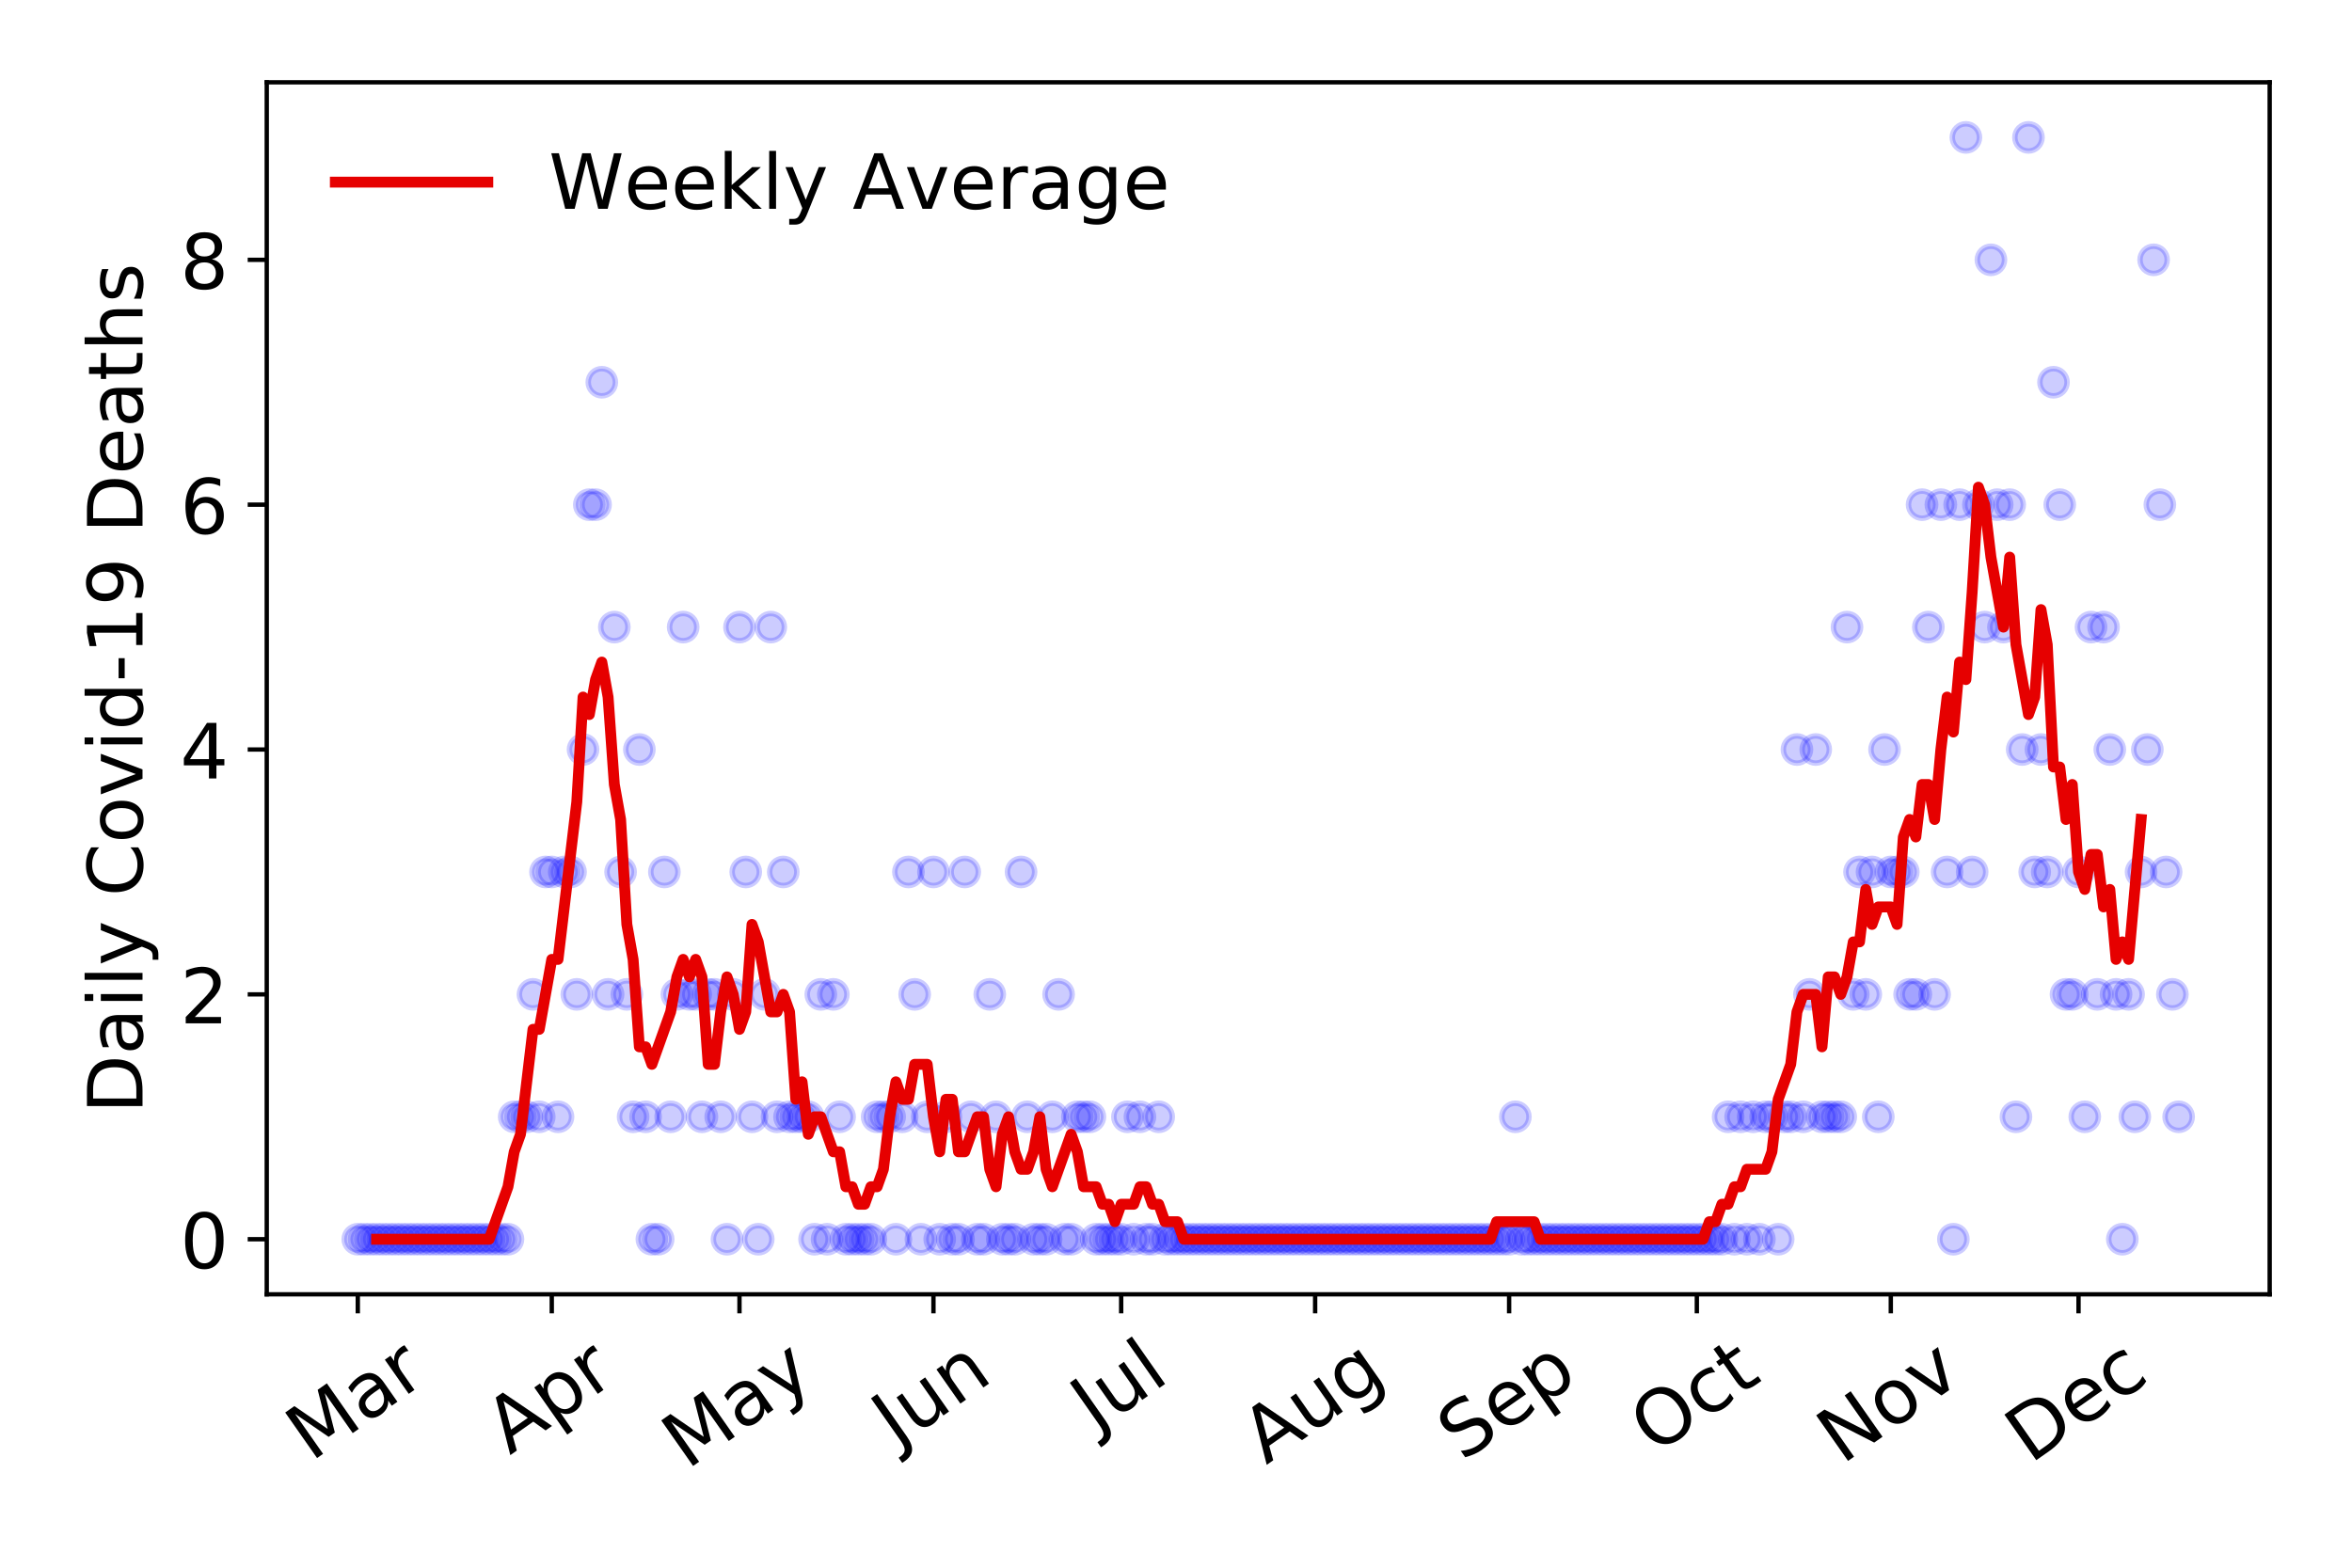 <?xml version="1.0" encoding="utf-8" standalone="no"?>
<!DOCTYPE svg PUBLIC "-//W3C//DTD SVG 1.1//EN"
  "http://www.w3.org/Graphics/SVG/1.1/DTD/svg11.dtd">
<!-- Created with matplotlib (https://matplotlib.org/) -->
<svg height="288pt" version="1.1" viewBox="0 0 432 288" width="432pt" xmlns="http://www.w3.org/2000/svg" xmlns:xlink="http://www.w3.org/1999/xlink">
 <defs>
  <style type="text/css">
*{stroke-linecap:butt;stroke-linejoin:round;}
  </style>
 </defs>
 <g id="figure_1">
  <g id="patch_1">
   <path d="M 0 288 
L 432 288 
L 432 0 
L 0 0 
z
" style="fill:#ffffff;"/>
  </g>
  <g id="axes_1">
   <g id="patch_2">
    <path d="M 48.995 237.778 
L 416.88 237.778 
L 416.88 15.12 
L 48.995 15.12 
z
" style="fill:#ffffff;"/>
   </g>
   <g id="matplotlib.axis_1">
    <g id="xtick_1">
     <g id="line2d_1">
      <defs>
       <path d="M 0 0 
L 0 3.5 
" id="m9c7c9fce67" style="stroke:#000000;stroke-width:0.8;"/>
      </defs>
      <g>
       <use style="stroke:#000000;stroke-width:0.8;" x="65.717" xlink:href="#m9c7c9fce67" y="237.778"/>
      </g>
     </g>
     <g id="text_1">
      <!-- Mar -->
      <defs>
       <path d="M 9.812 72.906 
L 24.516 72.906 
L 43.109 23.297 
L 61.812 72.906 
L 76.516 72.906 
L 76.516 0 
L 66.891 0 
L 66.891 64.016 
L 48.094 14.016 
L 38.188 14.016 
L 19.391 64.016 
L 19.391 0 
L 9.812 0 
z
" id="DejaVuSans-77"/>
       <path d="M 34.281 27.484 
Q 23.391 27.484 19.188 25 
Q 14.984 22.516 14.984 16.5 
Q 14.984 11.719 18.141 8.906 
Q 21.297 6.109 26.703 6.109 
Q 34.188 6.109 38.703 11.406 
Q 43.219 16.703 43.219 25.484 
L 43.219 27.484 
z
M 52.203 31.203 
L 52.203 0 
L 43.219 0 
L 43.219 8.297 
Q 40.141 3.328 35.547 0.953 
Q 30.953 -1.422 24.312 -1.422 
Q 15.922 -1.422 10.953 3.297 
Q 6 8.016 6 15.922 
Q 6 25.141 12.172 29.828 
Q 18.359 34.516 30.609 34.516 
L 43.219 34.516 
L 43.219 35.406 
Q 43.219 41.609 39.141 45 
Q 35.062 48.391 27.688 48.391 
Q 23 48.391 18.547 47.266 
Q 14.109 46.141 10.016 43.891 
L 10.016 52.203 
Q 14.938 54.109 19.578 55.047 
Q 24.219 56 28.609 56 
Q 40.484 56 46.344 49.844 
Q 52.203 43.703 52.203 31.203 
z
" id="DejaVuSans-97"/>
       <path d="M 41.109 46.297 
Q 39.594 47.172 37.812 47.578 
Q 36.031 48 33.891 48 
Q 26.266 48 22.188 43.047 
Q 18.109 38.094 18.109 28.812 
L 18.109 0 
L 9.078 0 
L 9.078 54.688 
L 18.109 54.688 
L 18.109 46.188 
Q 20.953 51.172 25.484 53.578 
Q 30.031 56 36.531 56 
Q 37.453 56 38.578 55.875 
Q 39.703 55.766 41.062 55.516 
z
" id="DejaVuSans-114"/>
      </defs>
      <g transform="translate(57.114 268.643)rotate(-35)scale(0.14 -0.14)">
       <use xlink:href="#DejaVuSans-77"/>
       <use x="86.279" xlink:href="#DejaVuSans-97"/>
       <use x="147.559" xlink:href="#DejaVuSans-114"/>
      </g>
     </g>
    </g>
    <g id="xtick_2">
     <g id="line2d_2">
      <g>
       <use style="stroke:#000000;stroke-width:0.8;" x="101.345" xlink:href="#m9c7c9fce67" y="237.778"/>
      </g>
     </g>
     <g id="text_2">
      <!-- Apr -->
      <defs>
       <path d="M 34.188 63.188 
L 20.797 26.906 
L 47.609 26.906 
z
M 28.609 72.906 
L 39.797 72.906 
L 67.578 0 
L 57.328 0 
L 50.688 18.703 
L 17.828 18.703 
L 11.188 0 
L 0.781 0 
z
" id="DejaVuSans-65"/>
       <path d="M 18.109 8.203 
L 18.109 -20.797 
L 9.078 -20.797 
L 9.078 54.688 
L 18.109 54.688 
L 18.109 46.391 
Q 20.953 51.266 25.266 53.625 
Q 29.594 56 35.594 56 
Q 45.562 56 51.781 48.094 
Q 58.016 40.188 58.016 27.297 
Q 58.016 14.406 51.781 6.484 
Q 45.562 -1.422 35.594 -1.422 
Q 29.594 -1.422 25.266 0.953 
Q 20.953 3.328 18.109 8.203 
z
M 48.688 27.297 
Q 48.688 37.203 44.609 42.844 
Q 40.531 48.484 33.406 48.484 
Q 26.266 48.484 22.188 42.844 
Q 18.109 37.203 18.109 27.297 
Q 18.109 17.391 22.188 11.75 
Q 26.266 6.109 33.406 6.109 
Q 40.531 6.109 44.609 11.75 
Q 48.688 17.391 48.688 27.297 
z
" id="DejaVuSans-112"/>
      </defs>
      <g transform="translate(93.641 267.384)rotate(-35)scale(0.14 -0.14)">
       <use xlink:href="#DejaVuSans-65"/>
       <use x="68.408" xlink:href="#DejaVuSans-112"/>
       <use x="131.885" xlink:href="#DejaVuSans-114"/>
      </g>
     </g>
    </g>
    <g id="xtick_3">
     <g id="line2d_3">
      <g>
       <use style="stroke:#000000;stroke-width:0.8;" x="135.823" xlink:href="#m9c7c9fce67" y="237.778"/>
      </g>
     </g>
     <g id="text_3">
      <!-- May -->
      <defs>
       <path d="M 32.172 -5.078 
Q 28.375 -14.844 24.75 -17.812 
Q 21.141 -20.797 15.094 -20.797 
L 7.906 -20.797 
L 7.906 -13.281 
L 13.188 -13.281 
Q 16.891 -13.281 18.938 -11.516 
Q 21 -9.766 23.484 -3.219 
L 25.094 0.875 
L 2.984 54.688 
L 12.5 54.688 
L 29.594 11.922 
L 46.688 54.688 
L 56.203 54.688 
z
" id="DejaVuSans-121"/>
      </defs>
      <g transform="translate(126.184 270.094)rotate(-35)scale(0.14 -0.14)">
       <use xlink:href="#DejaVuSans-77"/>
       <use x="86.279" xlink:href="#DejaVuSans-97"/>
       <use x="147.559" xlink:href="#DejaVuSans-121"/>
      </g>
     </g>
    </g>
    <g id="xtick_4">
     <g id="line2d_4">
      <g>
       <use style="stroke:#000000;stroke-width:0.8;" x="171.451" xlink:href="#m9c7c9fce67" y="237.778"/>
      </g>
     </g>
     <g id="text_4">
      <!-- Jun -->
      <defs>
       <path d="M 9.812 72.906 
L 19.672 72.906 
L 19.672 5.078 
Q 19.672 -8.109 14.672 -14.062 
Q 9.672 -20.016 -1.422 -20.016 
L -5.172 -20.016 
L -5.172 -11.719 
L -2.094 -11.719 
Q 4.438 -11.719 7.125 -8.047 
Q 9.812 -4.391 9.812 5.078 
z
" id="DejaVuSans-74"/>
       <path d="M 8.5 21.578 
L 8.5 54.688 
L 17.484 54.688 
L 17.484 21.922 
Q 17.484 14.156 20.5 10.266 
Q 23.531 6.391 29.594 6.391 
Q 36.859 6.391 41.078 11.031 
Q 45.312 15.672 45.312 23.688 
L 45.312 54.688 
L 54.297 54.688 
L 54.297 0 
L 45.312 0 
L 45.312 8.406 
Q 42.047 3.422 37.719 1 
Q 33.406 -1.422 27.688 -1.422 
Q 18.266 -1.422 13.375 4.438 
Q 8.5 10.297 8.5 21.578 
z
M 31.109 56 
z
" id="DejaVuSans-117"/>
       <path d="M 54.891 33.016 
L 54.891 0 
L 45.906 0 
L 45.906 32.719 
Q 45.906 40.484 42.875 44.328 
Q 39.844 48.188 33.797 48.188 
Q 26.516 48.188 22.312 43.547 
Q 18.109 38.922 18.109 30.906 
L 18.109 0 
L 9.078 0 
L 9.078 54.688 
L 18.109 54.688 
L 18.109 46.188 
Q 21.344 51.125 25.703 53.562 
Q 30.078 56 35.797 56 
Q 45.219 56 50.047 50.172 
Q 54.891 44.344 54.891 33.016 
z
" id="DejaVuSans-110"/>
      </defs>
      <g transform="translate(164.707 266.039)rotate(-35)scale(0.14 -0.14)">
       <use xlink:href="#DejaVuSans-74"/>
       <use x="29.492" xlink:href="#DejaVuSans-117"/>
       <use x="92.871" xlink:href="#DejaVuSans-110"/>
      </g>
     </g>
    </g>
    <g id="xtick_5">
     <g id="line2d_5">
      <g>
       <use style="stroke:#000000;stroke-width:0.8;" x="205.929" xlink:href="#m9c7c9fce67" y="237.778"/>
      </g>
     </g>
     <g id="text_5">
      <!-- Jul -->
      <defs>
       <path d="M 9.422 75.984 
L 18.406 75.984 
L 18.406 0 
L 9.422 0 
z
" id="DejaVuSans-108"/>
      </defs>
      <g transform="translate(201.227 263.181)rotate(-35)scale(0.14 -0.14)">
       <use xlink:href="#DejaVuSans-74"/>
       <use x="29.492" xlink:href="#DejaVuSans-117"/>
       <use x="92.871" xlink:href="#DejaVuSans-108"/>
      </g>
     </g>
    </g>
    <g id="xtick_6">
     <g id="line2d_6">
      <g>
       <use style="stroke:#000000;stroke-width:0.8;" x="241.557" xlink:href="#m9c7c9fce67" y="237.778"/>
      </g>
     </g>
     <g id="text_6">
      <!-- Aug -->
      <defs>
       <path d="M 45.406 27.984 
Q 45.406 37.75 41.375 43.109 
Q 37.359 48.484 30.078 48.484 
Q 22.859 48.484 18.828 43.109 
Q 14.797 37.75 14.797 27.984 
Q 14.797 18.266 18.828 12.891 
Q 22.859 7.516 30.078 7.516 
Q 37.359 7.516 41.375 12.891 
Q 45.406 18.266 45.406 27.984 
z
M 54.391 6.781 
Q 54.391 -7.172 48.188 -13.984 
Q 42 -20.797 29.203 -20.797 
Q 24.469 -20.797 20.266 -20.094 
Q 16.062 -19.391 12.109 -17.922 
L 12.109 -9.188 
Q 16.062 -11.328 19.922 -12.344 
Q 23.781 -13.375 27.781 -13.375 
Q 36.625 -13.375 41.016 -8.766 
Q 45.406 -4.156 45.406 5.172 
L 45.406 9.625 
Q 42.625 4.781 38.281 2.391 
Q 33.938 0 27.875 0 
Q 17.828 0 11.672 7.656 
Q 5.516 15.328 5.516 27.984 
Q 5.516 40.672 11.672 48.328 
Q 17.828 56 27.875 56 
Q 33.938 56 38.281 53.609 
Q 42.625 51.219 45.406 46.391 
L 45.406 54.688 
L 54.391 54.688 
z
" id="DejaVuSans-103"/>
      </defs>
      <g transform="translate(232.576 269.172)rotate(-35)scale(0.14 -0.14)">
       <use xlink:href="#DejaVuSans-65"/>
       <use x="68.408" xlink:href="#DejaVuSans-117"/>
       <use x="131.787" xlink:href="#DejaVuSans-103"/>
      </g>
     </g>
    </g>
    <g id="xtick_7">
     <g id="line2d_7">
      <g>
       <use style="stroke:#000000;stroke-width:0.8;" x="277.185" xlink:href="#m9c7c9fce67" y="237.778"/>
      </g>
     </g>
     <g id="text_7">
      <!-- Sep -->
      <defs>
       <path d="M 53.516 70.516 
L 53.516 60.891 
Q 47.906 63.578 42.922 64.891 
Q 37.938 66.219 33.297 66.219 
Q 25.25 66.219 20.875 63.094 
Q 16.5 59.969 16.5 54.203 
Q 16.5 49.359 19.406 46.891 
Q 22.312 44.438 30.422 42.922 
L 36.375 41.703 
Q 47.406 39.594 52.656 34.297 
Q 57.906 29 57.906 20.125 
Q 57.906 9.516 50.797 4.047 
Q 43.703 -1.422 29.984 -1.422 
Q 24.812 -1.422 18.969 -0.25 
Q 13.141 0.922 6.891 3.219 
L 6.891 13.375 
Q 12.891 10.016 18.656 8.297 
Q 24.422 6.594 29.984 6.594 
Q 38.422 6.594 43.016 9.906 
Q 47.609 13.234 47.609 19.391 
Q 47.609 24.75 44.312 27.781 
Q 41.016 30.812 33.5 32.328 
L 27.484 33.5 
Q 16.453 35.688 11.516 40.375 
Q 6.594 45.062 6.594 53.422 
Q 6.594 63.094 13.406 68.656 
Q 20.219 74.219 32.172 74.219 
Q 37.312 74.219 42.625 73.281 
Q 47.953 72.359 53.516 70.516 
z
" id="DejaVuSans-83"/>
       <path d="M 56.203 29.594 
L 56.203 25.203 
L 14.891 25.203 
Q 15.484 15.922 20.484 11.062 
Q 25.484 6.203 34.422 6.203 
Q 39.594 6.203 44.453 7.469 
Q 49.312 8.734 54.109 11.281 
L 54.109 2.781 
Q 49.266 0.734 44.188 -0.344 
Q 39.109 -1.422 33.891 -1.422 
Q 20.797 -1.422 13.156 6.188 
Q 5.516 13.812 5.516 26.812 
Q 5.516 40.234 12.766 48.109 
Q 20.016 56 32.328 56 
Q 43.359 56 49.781 48.891 
Q 56.203 41.797 56.203 29.594 
z
M 47.219 32.234 
Q 47.125 39.594 43.094 43.984 
Q 39.062 48.391 32.422 48.391 
Q 24.906 48.391 20.391 44.141 
Q 15.875 39.891 15.188 32.172 
z
" id="DejaVuSans-101"/>
      </defs>
      <g transform="translate(268.592 268.629)rotate(-35)scale(0.14 -0.14)">
       <use xlink:href="#DejaVuSans-83"/>
       <use x="63.477" xlink:href="#DejaVuSans-101"/>
       <use x="125" xlink:href="#DejaVuSans-112"/>
      </g>
     </g>
    </g>
    <g id="xtick_8">
     <g id="line2d_8">
      <g>
       <use style="stroke:#000000;stroke-width:0.8;" x="311.663" xlink:href="#m9c7c9fce67" y="237.778"/>
      </g>
     </g>
     <g id="text_8">
      <!-- Oct -->
      <defs>
       <path d="M 39.406 66.219 
Q 28.656 66.219 22.328 58.203 
Q 16.016 50.203 16.016 36.375 
Q 16.016 22.609 22.328 14.594 
Q 28.656 6.594 39.406 6.594 
Q 50.141 6.594 56.422 14.594 
Q 62.703 22.609 62.703 36.375 
Q 62.703 50.203 56.422 58.203 
Q 50.141 66.219 39.406 66.219 
z
M 39.406 74.219 
Q 54.734 74.219 63.906 63.938 
Q 73.094 53.656 73.094 36.375 
Q 73.094 19.141 63.906 8.859 
Q 54.734 -1.422 39.406 -1.422 
Q 24.031 -1.422 14.812 8.828 
Q 5.609 19.094 5.609 36.375 
Q 5.609 53.656 14.812 63.938 
Q 24.031 74.219 39.406 74.219 
z
" id="DejaVuSans-79"/>
       <path d="M 48.781 52.594 
L 48.781 44.188 
Q 44.969 46.297 41.141 47.344 
Q 37.312 48.391 33.406 48.391 
Q 24.656 48.391 19.812 42.844 
Q 14.984 37.312 14.984 27.297 
Q 14.984 17.281 19.812 11.734 
Q 24.656 6.203 33.406 6.203 
Q 37.312 6.203 41.141 7.25 
Q 44.969 8.297 48.781 10.406 
L 48.781 2.094 
Q 45.016 0.344 40.984 -0.531 
Q 36.969 -1.422 32.422 -1.422 
Q 20.062 -1.422 12.781 6.344 
Q 5.516 14.109 5.516 27.297 
Q 5.516 40.672 12.859 48.328 
Q 20.219 56 33.016 56 
Q 37.156 56 41.109 55.141 
Q 45.062 54.297 48.781 52.594 
z
" id="DejaVuSans-99"/>
       <path d="M 18.312 70.219 
L 18.312 54.688 
L 36.812 54.688 
L 36.812 47.703 
L 18.312 47.703 
L 18.312 18.016 
Q 18.312 11.328 20.141 9.422 
Q 21.969 7.516 27.594 7.516 
L 36.812 7.516 
L 36.812 0 
L 27.594 0 
Q 17.188 0 13.234 3.875 
Q 9.281 7.766 9.281 18.016 
L 9.281 47.703 
L 2.688 47.703 
L 2.688 54.688 
L 9.281 54.688 
L 9.281 70.219 
z
" id="DejaVuSans-116"/>
      </defs>
      <g transform="translate(303.965 267.377)rotate(-35)scale(0.14 -0.14)">
       <use xlink:href="#DejaVuSans-79"/>
       <use x="78.711" xlink:href="#DejaVuSans-99"/>
       <use x="133.691" xlink:href="#DejaVuSans-116"/>
      </g>
     </g>
    </g>
    <g id="xtick_9">
     <g id="line2d_9">
      <g>
       <use style="stroke:#000000;stroke-width:0.8;" x="347.291" xlink:href="#m9c7c9fce67" y="237.778"/>
      </g>
     </g>
     <g id="text_9">
      <!-- Nov -->
      <defs>
       <path d="M 9.812 72.906 
L 23.094 72.906 
L 55.422 11.922 
L 55.422 72.906 
L 64.984 72.906 
L 64.984 0 
L 51.703 0 
L 19.391 60.984 
L 19.391 0 
L 9.812 0 
z
" id="DejaVuSans-78"/>
       <path d="M 30.609 48.391 
Q 23.391 48.391 19.188 42.75 
Q 14.984 37.109 14.984 27.297 
Q 14.984 17.484 19.156 11.844 
Q 23.344 6.203 30.609 6.203 
Q 37.797 6.203 41.984 11.859 
Q 46.188 17.531 46.188 27.297 
Q 46.188 37.016 41.984 42.703 
Q 37.797 48.391 30.609 48.391 
z
M 30.609 56 
Q 42.328 56 49.016 48.375 
Q 55.719 40.766 55.719 27.297 
Q 55.719 13.875 49.016 6.219 
Q 42.328 -1.422 30.609 -1.422 
Q 18.844 -1.422 12.172 6.219 
Q 5.516 13.875 5.516 27.297 
Q 5.516 40.766 12.172 48.375 
Q 18.844 56 30.609 56 
z
" id="DejaVuSans-111"/>
       <path d="M 2.984 54.688 
L 12.5 54.688 
L 29.594 8.797 
L 46.688 54.688 
L 56.203 54.688 
L 35.688 0 
L 23.484 0 
z
" id="DejaVuSans-118"/>
      </defs>
      <g transform="translate(338.315 269.166)rotate(-35)scale(0.14 -0.14)">
       <use xlink:href="#DejaVuSans-78"/>
       <use x="74.805" xlink:href="#DejaVuSans-111"/>
       <use x="135.986" xlink:href="#DejaVuSans-118"/>
      </g>
     </g>
    </g>
    <g id="xtick_10">
     <g id="line2d_10">
      <g>
       <use style="stroke:#000000;stroke-width:0.8;" x="381.769" xlink:href="#m9c7c9fce67" y="237.778"/>
      </g>
     </g>
     <g id="text_10">
      <!-- Dec -->
      <defs>
       <path d="M 19.672 64.797 
L 19.672 8.109 
L 31.594 8.109 
Q 46.688 8.109 53.688 14.938 
Q 60.688 21.781 60.688 36.531 
Q 60.688 51.172 53.688 57.984 
Q 46.688 64.797 31.594 64.797 
z
M 9.812 72.906 
L 30.078 72.906 
Q 51.266 72.906 61.172 64.094 
Q 71.094 55.281 71.094 36.531 
Q 71.094 17.672 61.125 8.828 
Q 51.172 0 30.078 0 
L 9.812 0 
z
" id="DejaVuSans-68"/>
      </defs>
      <g transform="translate(372.889 269.032)rotate(-35)scale(0.14 -0.14)">
       <use xlink:href="#DejaVuSans-68"/>
       <use x="77.002" xlink:href="#DejaVuSans-101"/>
       <use x="138.525" xlink:href="#DejaVuSans-99"/>
      </g>
     </g>
    </g>
   </g>
   <g id="matplotlib.axis_2">
    <g id="ytick_1">
     <g id="line2d_11">
      <defs>
       <path d="M 0 0 
L -3.5 0 
" id="m3f46b30e12" style="stroke:#000000;stroke-width:0.8;"/>
      </defs>
      <g>
       <use style="stroke:#000000;stroke-width:0.8;" x="48.995" xlink:href="#m3f46b30e12" y="227.657"/>
      </g>
     </g>
     <g id="text_11">
      <!-- 0 -->
      <defs>
       <path d="M 31.781 66.406 
Q 24.172 66.406 20.328 58.906 
Q 16.5 51.422 16.5 36.375 
Q 16.5 21.391 20.328 13.891 
Q 24.172 6.391 31.781 6.391 
Q 39.453 6.391 43.281 13.891 
Q 47.125 21.391 47.125 36.375 
Q 47.125 51.422 43.281 58.906 
Q 39.453 66.406 31.781 66.406 
z
M 31.781 74.219 
Q 44.047 74.219 50.516 64.516 
Q 56.984 54.828 56.984 36.375 
Q 56.984 17.969 50.516 8.266 
Q 44.047 -1.422 31.781 -1.422 
Q 19.531 -1.422 13.062 8.266 
Q 6.594 17.969 6.594 36.375 
Q 6.594 54.828 13.062 64.516 
Q 19.531 74.219 31.781 74.219 
z
" id="DejaVuSans-48"/>
      </defs>
      <g transform="translate(33.087 232.976)scale(0.14 -0.14)">
       <use xlink:href="#DejaVuSans-48"/>
      </g>
     </g>
    </g>
    <g id="ytick_2">
     <g id="line2d_12">
      <g>
       <use style="stroke:#000000;stroke-width:0.8;" x="48.995" xlink:href="#m3f46b30e12" y="182.676"/>
      </g>
     </g>
     <g id="text_12">
      <!-- 2 -->
      <defs>
       <path d="M 19.188 8.297 
L 53.609 8.297 
L 53.609 0 
L 7.328 0 
L 7.328 8.297 
Q 12.938 14.109 22.625 23.891 
Q 32.328 33.688 34.812 36.531 
Q 39.547 41.844 41.422 45.531 
Q 43.312 49.219 43.312 52.781 
Q 43.312 58.594 39.234 62.25 
Q 35.156 65.922 28.609 65.922 
Q 23.969 65.922 18.812 64.312 
Q 13.672 62.703 7.812 59.422 
L 7.812 69.391 
Q 13.766 71.781 18.938 73 
Q 24.125 74.219 28.422 74.219 
Q 39.75 74.219 46.484 68.547 
Q 53.219 62.891 53.219 53.422 
Q 53.219 48.922 51.531 44.891 
Q 49.859 40.875 45.406 35.406 
Q 44.188 33.984 37.641 27.219 
Q 31.109 20.453 19.188 8.297 
z
" id="DejaVuSans-50"/>
      </defs>
      <g transform="translate(33.087 187.995)scale(0.14 -0.14)">
       <use xlink:href="#DejaVuSans-50"/>
      </g>
     </g>
    </g>
    <g id="ytick_3">
     <g id="line2d_13">
      <g>
       <use style="stroke:#000000;stroke-width:0.8;" x="48.995" xlink:href="#m3f46b30e12" y="137.694"/>
      </g>
     </g>
     <g id="text_13">
      <!-- 4 -->
      <defs>
       <path d="M 37.797 64.312 
L 12.891 25.391 
L 37.797 25.391 
z
M 35.203 72.906 
L 47.609 72.906 
L 47.609 25.391 
L 58.016 25.391 
L 58.016 17.188 
L 47.609 17.188 
L 47.609 0 
L 37.797 0 
L 37.797 17.188 
L 4.891 17.188 
L 4.891 26.703 
z
" id="DejaVuSans-52"/>
      </defs>
      <g transform="translate(33.087 143.013)scale(0.14 -0.14)">
       <use xlink:href="#DejaVuSans-52"/>
      </g>
     </g>
    </g>
    <g id="ytick_4">
     <g id="line2d_14">
      <g>
       <use style="stroke:#000000;stroke-width:0.8;" x="48.995" xlink:href="#m3f46b30e12" y="92.713"/>
      </g>
     </g>
     <g id="text_14">
      <!-- 6 -->
      <defs>
       <path d="M 33.016 40.375 
Q 26.375 40.375 22.484 35.828 
Q 18.609 31.297 18.609 23.391 
Q 18.609 15.531 22.484 10.953 
Q 26.375 6.391 33.016 6.391 
Q 39.656 6.391 43.531 10.953 
Q 47.406 15.531 47.406 23.391 
Q 47.406 31.297 43.531 35.828 
Q 39.656 40.375 33.016 40.375 
z
M 52.594 71.297 
L 52.594 62.312 
Q 48.875 64.062 45.094 64.984 
Q 41.312 65.922 37.594 65.922 
Q 27.828 65.922 22.672 59.328 
Q 17.531 52.734 16.797 39.406 
Q 19.672 43.656 24.016 45.922 
Q 28.375 48.188 33.594 48.188 
Q 44.578 48.188 50.953 41.516 
Q 57.328 34.859 57.328 23.391 
Q 57.328 12.156 50.688 5.359 
Q 44.047 -1.422 33.016 -1.422 
Q 20.359 -1.422 13.672 8.266 
Q 6.984 17.969 6.984 36.375 
Q 6.984 53.656 15.188 63.938 
Q 23.391 74.219 37.203 74.219 
Q 40.922 74.219 44.703 73.484 
Q 48.484 72.75 52.594 71.297 
z
" id="DejaVuSans-54"/>
      </defs>
      <g transform="translate(33.087 98.032)scale(0.14 -0.14)">
       <use xlink:href="#DejaVuSans-54"/>
      </g>
     </g>
    </g>
    <g id="ytick_5">
     <g id="line2d_15">
      <g>
       <use style="stroke:#000000;stroke-width:0.8;" x="48.995" xlink:href="#m3f46b30e12" y="47.732"/>
      </g>
     </g>
     <g id="text_15">
      <!-- 8 -->
      <defs>
       <path d="M 31.781 34.625 
Q 24.75 34.625 20.719 30.859 
Q 16.703 27.094 16.703 20.516 
Q 16.703 13.922 20.719 10.156 
Q 24.75 6.391 31.781 6.391 
Q 38.812 6.391 42.859 10.172 
Q 46.922 13.969 46.922 20.516 
Q 46.922 27.094 42.891 30.859 
Q 38.875 34.625 31.781 34.625 
z
M 21.922 38.812 
Q 15.578 40.375 12.031 44.719 
Q 8.5 49.078 8.5 55.328 
Q 8.5 64.062 14.719 69.141 
Q 20.953 74.219 31.781 74.219 
Q 42.672 74.219 48.875 69.141 
Q 55.078 64.062 55.078 55.328 
Q 55.078 49.078 51.531 44.719 
Q 48 40.375 41.703 38.812 
Q 48.828 37.156 52.797 32.312 
Q 56.781 27.484 56.781 20.516 
Q 56.781 9.906 50.312 4.234 
Q 43.844 -1.422 31.781 -1.422 
Q 19.734 -1.422 13.25 4.234 
Q 6.781 9.906 6.781 20.516 
Q 6.781 27.484 10.781 32.312 
Q 14.797 37.156 21.922 38.812 
z
M 18.312 54.391 
Q 18.312 48.734 21.844 45.562 
Q 25.391 42.391 31.781 42.391 
Q 38.141 42.391 41.719 45.562 
Q 45.312 48.734 45.312 54.391 
Q 45.312 60.062 41.719 63.234 
Q 38.141 66.406 31.781 66.406 
Q 25.391 66.406 21.844 63.234 
Q 18.312 60.062 18.312 54.391 
z
" id="DejaVuSans-56"/>
      </defs>
      <g transform="translate(33.087 53.05)scale(0.14 -0.14)">
       <use xlink:href="#DejaVuSans-56"/>
      </g>
     </g>
    </g>
    <g id="text_16">
     <!-- Daily Covid-19 Deaths -->
     <defs>
      <path d="M 9.422 54.688 
L 18.406 54.688 
L 18.406 0 
L 9.422 0 
z
M 9.422 75.984 
L 18.406 75.984 
L 18.406 64.594 
L 9.422 64.594 
z
" id="DejaVuSans-105"/>
      <path id="DejaVuSans-32"/>
      <path d="M 64.406 67.281 
L 64.406 56.891 
Q 59.422 61.531 53.781 63.812 
Q 48.141 66.109 41.797 66.109 
Q 29.297 66.109 22.656 58.469 
Q 16.016 50.828 16.016 36.375 
Q 16.016 21.969 22.656 14.328 
Q 29.297 6.688 41.797 6.688 
Q 48.141 6.688 53.781 8.984 
Q 59.422 11.281 64.406 15.922 
L 64.406 5.609 
Q 59.234 2.094 53.438 0.328 
Q 47.656 -1.422 41.219 -1.422 
Q 24.656 -1.422 15.125 8.703 
Q 5.609 18.844 5.609 36.375 
Q 5.609 53.953 15.125 64.078 
Q 24.656 74.219 41.219 74.219 
Q 47.75 74.219 53.531 72.484 
Q 59.328 70.75 64.406 67.281 
z
" id="DejaVuSans-67"/>
      <path d="M 45.406 46.391 
L 45.406 75.984 
L 54.391 75.984 
L 54.391 0 
L 45.406 0 
L 45.406 8.203 
Q 42.578 3.328 38.25 0.953 
Q 33.938 -1.422 27.875 -1.422 
Q 17.969 -1.422 11.734 6.484 
Q 5.516 14.406 5.516 27.297 
Q 5.516 40.188 11.734 48.094 
Q 17.969 56 27.875 56 
Q 33.938 56 38.25 53.625 
Q 42.578 51.266 45.406 46.391 
z
M 14.797 27.297 
Q 14.797 17.391 18.875 11.75 
Q 22.953 6.109 30.078 6.109 
Q 37.203 6.109 41.297 11.75 
Q 45.406 17.391 45.406 27.297 
Q 45.406 37.203 41.297 42.844 
Q 37.203 48.484 30.078 48.484 
Q 22.953 48.484 18.875 42.844 
Q 14.797 37.203 14.797 27.297 
z
" id="DejaVuSans-100"/>
      <path d="M 4.891 31.391 
L 31.203 31.391 
L 31.203 23.391 
L 4.891 23.391 
z
" id="DejaVuSans-45"/>
      <path d="M 12.406 8.297 
L 28.516 8.297 
L 28.516 63.922 
L 10.984 60.406 
L 10.984 69.391 
L 28.422 72.906 
L 38.281 72.906 
L 38.281 8.297 
L 54.391 8.297 
L 54.391 0 
L 12.406 0 
z
" id="DejaVuSans-49"/>
      <path d="M 10.984 1.516 
L 10.984 10.5 
Q 14.703 8.734 18.5 7.812 
Q 22.312 6.891 25.984 6.891 
Q 35.75 6.891 40.891 13.453 
Q 46.047 20.016 46.781 33.406 
Q 43.953 29.203 39.594 26.953 
Q 35.25 24.703 29.984 24.703 
Q 19.047 24.703 12.672 31.312 
Q 6.297 37.938 6.297 49.422 
Q 6.297 60.641 12.938 67.422 
Q 19.578 74.219 30.609 74.219 
Q 43.266 74.219 49.922 64.516 
Q 56.594 54.828 56.594 36.375 
Q 56.594 19.141 48.406 8.859 
Q 40.234 -1.422 26.422 -1.422 
Q 22.703 -1.422 18.891 -0.688 
Q 15.094 0.047 10.984 1.516 
z
M 30.609 32.422 
Q 37.25 32.422 41.125 36.953 
Q 45.016 41.5 45.016 49.422 
Q 45.016 57.281 41.125 61.844 
Q 37.25 66.406 30.609 66.406 
Q 23.969 66.406 20.094 61.844 
Q 16.219 57.281 16.219 49.422 
Q 16.219 41.5 20.094 36.953 
Q 23.969 32.422 30.609 32.422 
z
" id="DejaVuSans-57"/>
      <path d="M 54.891 33.016 
L 54.891 0 
L 45.906 0 
L 45.906 32.719 
Q 45.906 40.484 42.875 44.328 
Q 39.844 48.188 33.797 48.188 
Q 26.516 48.188 22.312 43.547 
Q 18.109 38.922 18.109 30.906 
L 18.109 0 
L 9.078 0 
L 9.078 75.984 
L 18.109 75.984 
L 18.109 46.188 
Q 21.344 51.125 25.703 53.562 
Q 30.078 56 35.797 56 
Q 45.219 56 50.047 50.172 
Q 54.891 44.344 54.891 33.016 
z
" id="DejaVuSans-104"/>
      <path d="M 44.281 53.078 
L 44.281 44.578 
Q 40.484 46.531 36.375 47.5 
Q 32.281 48.484 27.875 48.484 
Q 21.188 48.484 17.844 46.438 
Q 14.5 44.391 14.5 40.281 
Q 14.5 37.156 16.891 35.375 
Q 19.281 33.594 26.516 31.984 
L 29.594 31.297 
Q 39.156 29.25 43.188 25.516 
Q 47.219 21.781 47.219 15.094 
Q 47.219 7.469 41.188 3.016 
Q 35.156 -1.422 24.609 -1.422 
Q 20.219 -1.422 15.453 -0.562 
Q 10.688 0.297 5.422 2 
L 5.422 11.281 
Q 10.406 8.688 15.234 7.391 
Q 20.062 6.109 24.812 6.109 
Q 31.156 6.109 34.562 8.281 
Q 37.984 10.453 37.984 14.406 
Q 37.984 18.062 35.516 20.016 
Q 33.062 21.969 24.703 23.781 
L 21.578 24.516 
Q 13.234 26.266 9.516 29.906 
Q 5.812 33.547 5.812 39.891 
Q 5.812 47.609 11.281 51.797 
Q 16.75 56 26.812 56 
Q 31.781 56 36.172 55.266 
Q 40.578 54.547 44.281 53.078 
z
" id="DejaVuSans-115"/>
     </defs>
     <g transform="translate(26.176 204.56)rotate(-90)scale(0.14 -0.14)">
      <use xlink:href="#DejaVuSans-68"/>
      <use x="77.002" xlink:href="#DejaVuSans-97"/>
      <use x="138.281" xlink:href="#DejaVuSans-105"/>
      <use x="166.064" xlink:href="#DejaVuSans-108"/>
      <use x="193.848" xlink:href="#DejaVuSans-121"/>
      <use x="253.027" xlink:href="#DejaVuSans-32"/>
      <use x="284.814" xlink:href="#DejaVuSans-67"/>
      <use x="354.639" xlink:href="#DejaVuSans-111"/>
      <use x="415.82" xlink:href="#DejaVuSans-118"/>
      <use x="475" xlink:href="#DejaVuSans-105"/>
      <use x="502.783" xlink:href="#DejaVuSans-100"/>
      <use x="566.26" xlink:href="#DejaVuSans-45"/>
      <use x="602.344" xlink:href="#DejaVuSans-49"/>
      <use x="665.967" xlink:href="#DejaVuSans-57"/>
      <use x="729.59" xlink:href="#DejaVuSans-32"/>
      <use x="761.377" xlink:href="#DejaVuSans-68"/>
      <use x="838.379" xlink:href="#DejaVuSans-101"/>
      <use x="899.902" xlink:href="#DejaVuSans-97"/>
      <use x="961.182" xlink:href="#DejaVuSans-116"/>
      <use x="1000.391" xlink:href="#DejaVuSans-104"/>
      <use x="1063.77" xlink:href="#DejaVuSans-115"/>
     </g>
    </g>
   </g>
   <g id="line2d_16">
    <defs>
     <path d="M 0 2.5 
C 0.663 2.5 1.299 2.237 1.768 1.768 
C 2.237 1.299 2.5 0.663 2.5 0 
C 2.5 -0.663 2.237 -1.299 1.768 -1.768 
C 1.299 -2.237 0.663 -2.5 0 -2.5 
C -0.663 -2.5 -1.299 -2.237 -1.768 -1.768 
C -2.237 -1.299 -2.5 -0.663 -2.5 0 
C -2.5 0.663 -2.237 1.299 -1.768 1.768 
C -1.299 2.237 -0.663 2.5 0 2.5 
z
" id="m542be375c5" style="stroke:#0000ff;stroke-opacity:0.2;"/>
    </defs>
    <g clip-path="url(#p815c27b60d)">
     <use style="fill:#0000ff;fill-opacity:0.2;stroke:#0000ff;stroke-opacity:0.2;" x="65.717" xlink:href="#m542be375c5" y="227.657"/>
     <use style="fill:#0000ff;fill-opacity:0.2;stroke:#0000ff;stroke-opacity:0.2;" x="66.866" xlink:href="#m542be375c5" y="227.657"/>
     <use style="fill:#0000ff;fill-opacity:0.2;stroke:#0000ff;stroke-opacity:0.2;" x="68.016" xlink:href="#m542be375c5" y="227.657"/>
     <use style="fill:#0000ff;fill-opacity:0.2;stroke:#0000ff;stroke-opacity:0.2;" x="69.165" xlink:href="#m542be375c5" y="227.657"/>
     <use style="fill:#0000ff;fill-opacity:0.2;stroke:#0000ff;stroke-opacity:0.2;" x="70.314" xlink:href="#m542be375c5" y="227.657"/>
     <use style="fill:#0000ff;fill-opacity:0.2;stroke:#0000ff;stroke-opacity:0.2;" x="71.463" xlink:href="#m542be375c5" y="227.657"/>
     <use style="fill:#0000ff;fill-opacity:0.2;stroke:#0000ff;stroke-opacity:0.2;" x="72.613" xlink:href="#m542be375c5" y="227.657"/>
     <use style="fill:#0000ff;fill-opacity:0.2;stroke:#0000ff;stroke-opacity:0.2;" x="73.762" xlink:href="#m542be375c5" y="227.657"/>
     <use style="fill:#0000ff;fill-opacity:0.2;stroke:#0000ff;stroke-opacity:0.2;" x="74.911" xlink:href="#m542be375c5" y="227.657"/>
     <use style="fill:#0000ff;fill-opacity:0.2;stroke:#0000ff;stroke-opacity:0.2;" x="76.061" xlink:href="#m542be375c5" y="227.657"/>
     <use style="fill:#0000ff;fill-opacity:0.2;stroke:#0000ff;stroke-opacity:0.2;" x="77.21" xlink:href="#m542be375c5" y="227.657"/>
     <use style="fill:#0000ff;fill-opacity:0.2;stroke:#0000ff;stroke-opacity:0.2;" x="78.359" xlink:href="#m542be375c5" y="227.657"/>
     <use style="fill:#0000ff;fill-opacity:0.2;stroke:#0000ff;stroke-opacity:0.2;" x="79.508" xlink:href="#m542be375c5" y="227.657"/>
     <use style="fill:#0000ff;fill-opacity:0.2;stroke:#0000ff;stroke-opacity:0.2;" x="80.658" xlink:href="#m542be375c5" y="227.657"/>
     <use style="fill:#0000ff;fill-opacity:0.2;stroke:#0000ff;stroke-opacity:0.2;" x="81.807" xlink:href="#m542be375c5" y="227.657"/>
     <use style="fill:#0000ff;fill-opacity:0.2;stroke:#0000ff;stroke-opacity:0.2;" x="82.956" xlink:href="#m542be375c5" y="227.657"/>
     <use style="fill:#0000ff;fill-opacity:0.2;stroke:#0000ff;stroke-opacity:0.2;" x="84.106" xlink:href="#m542be375c5" y="227.657"/>
     <use style="fill:#0000ff;fill-opacity:0.2;stroke:#0000ff;stroke-opacity:0.2;" x="85.255" xlink:href="#m542be375c5" y="227.657"/>
     <use style="fill:#0000ff;fill-opacity:0.2;stroke:#0000ff;stroke-opacity:0.2;" x="86.404" xlink:href="#m542be375c5" y="227.657"/>
     <use style="fill:#0000ff;fill-opacity:0.2;stroke:#0000ff;stroke-opacity:0.2;" x="87.553" xlink:href="#m542be375c5" y="227.657"/>
     <use style="fill:#0000ff;fill-opacity:0.2;stroke:#0000ff;stroke-opacity:0.2;" x="88.703" xlink:href="#m542be375c5" y="227.657"/>
     <use style="fill:#0000ff;fill-opacity:0.2;stroke:#0000ff;stroke-opacity:0.2;" x="89.852" xlink:href="#m542be375c5" y="227.657"/>
     <use style="fill:#0000ff;fill-opacity:0.2;stroke:#0000ff;stroke-opacity:0.2;" x="91.001" xlink:href="#m542be375c5" y="227.657"/>
     <use style="fill:#0000ff;fill-opacity:0.2;stroke:#0000ff;stroke-opacity:0.2;" x="92.151" xlink:href="#m542be375c5" y="227.657"/>
     <use style="fill:#0000ff;fill-opacity:0.2;stroke:#0000ff;stroke-opacity:0.2;" x="93.3" xlink:href="#m542be375c5" y="227.657"/>
     <use style="fill:#0000ff;fill-opacity:0.2;stroke:#0000ff;stroke-opacity:0.2;" x="94.449" xlink:href="#m542be375c5" y="205.167"/>
     <use style="fill:#0000ff;fill-opacity:0.2;stroke:#0000ff;stroke-opacity:0.2;" x="95.598" xlink:href="#m542be375c5" y="205.167"/>
     <use style="fill:#0000ff;fill-opacity:0.2;stroke:#0000ff;stroke-opacity:0.2;" x="96.748" xlink:href="#m542be375c5" y="205.167"/>
     <use style="fill:#0000ff;fill-opacity:0.2;stroke:#0000ff;stroke-opacity:0.2;" x="97.897" xlink:href="#m542be375c5" y="182.676"/>
     <use style="fill:#0000ff;fill-opacity:0.2;stroke:#0000ff;stroke-opacity:0.2;" x="99.046" xlink:href="#m542be375c5" y="205.167"/>
     <use style="fill:#0000ff;fill-opacity:0.2;stroke:#0000ff;stroke-opacity:0.2;" x="100.195" xlink:href="#m542be375c5" y="160.185"/>
     <use style="fill:#0000ff;fill-opacity:0.2;stroke:#0000ff;stroke-opacity:0.2;" x="101.345" xlink:href="#m542be375c5" y="160.185"/>
     <use style="fill:#0000ff;fill-opacity:0.2;stroke:#0000ff;stroke-opacity:0.2;" x="102.494" xlink:href="#m542be375c5" y="205.167"/>
     <use style="fill:#0000ff;fill-opacity:0.2;stroke:#0000ff;stroke-opacity:0.2;" x="103.643" xlink:href="#m542be375c5" y="160.185"/>
     <use style="fill:#0000ff;fill-opacity:0.2;stroke:#0000ff;stroke-opacity:0.2;" x="104.793" xlink:href="#m542be375c5" y="160.185"/>
     <use style="fill:#0000ff;fill-opacity:0.2;stroke:#0000ff;stroke-opacity:0.2;" x="105.942" xlink:href="#m542be375c5" y="182.676"/>
     <use style="fill:#0000ff;fill-opacity:0.2;stroke:#0000ff;stroke-opacity:0.2;" x="107.091" xlink:href="#m542be375c5" y="137.694"/>
     <use style="fill:#0000ff;fill-opacity:0.2;stroke:#0000ff;stroke-opacity:0.2;" x="108.24" xlink:href="#m542be375c5" y="92.713"/>
     <use style="fill:#0000ff;fill-opacity:0.2;stroke:#0000ff;stroke-opacity:0.2;" x="109.39" xlink:href="#m542be375c5" y="92.713"/>
     <use style="fill:#0000ff;fill-opacity:0.2;stroke:#0000ff;stroke-opacity:0.2;" x="110.539" xlink:href="#m542be375c5" y="70.222"/>
     <use style="fill:#0000ff;fill-opacity:0.2;stroke:#0000ff;stroke-opacity:0.2;" x="111.688" xlink:href="#m542be375c5" y="182.676"/>
     <use style="fill:#0000ff;fill-opacity:0.2;stroke:#0000ff;stroke-opacity:0.2;" x="112.838" xlink:href="#m542be375c5" y="115.204"/>
     <use style="fill:#0000ff;fill-opacity:0.2;stroke:#0000ff;stroke-opacity:0.2;" x="113.987" xlink:href="#m542be375c5" y="160.185"/>
     <use style="fill:#0000ff;fill-opacity:0.2;stroke:#0000ff;stroke-opacity:0.2;" x="115.136" xlink:href="#m542be375c5" y="182.676"/>
     <use style="fill:#0000ff;fill-opacity:0.2;stroke:#0000ff;stroke-opacity:0.2;" x="116.285" xlink:href="#m542be375c5" y="205.167"/>
     <use style="fill:#0000ff;fill-opacity:0.2;stroke:#0000ff;stroke-opacity:0.2;" x="117.435" xlink:href="#m542be375c5" y="137.694"/>
     <use style="fill:#0000ff;fill-opacity:0.2;stroke:#0000ff;stroke-opacity:0.2;" x="118.584" xlink:href="#m542be375c5" y="205.167"/>
     <use style="fill:#0000ff;fill-opacity:0.2;stroke:#0000ff;stroke-opacity:0.2;" x="119.733" xlink:href="#m542be375c5" y="227.657"/>
     <use style="fill:#0000ff;fill-opacity:0.2;stroke:#0000ff;stroke-opacity:0.2;" x="120.883" xlink:href="#m542be375c5" y="227.657"/>
     <use style="fill:#0000ff;fill-opacity:0.2;stroke:#0000ff;stroke-opacity:0.2;" x="122.032" xlink:href="#m542be375c5" y="160.185"/>
     <use style="fill:#0000ff;fill-opacity:0.2;stroke:#0000ff;stroke-opacity:0.2;" x="123.181" xlink:href="#m542be375c5" y="205.167"/>
     <use style="fill:#0000ff;fill-opacity:0.2;stroke:#0000ff;stroke-opacity:0.2;" x="124.33" xlink:href="#m542be375c5" y="182.676"/>
     <use style="fill:#0000ff;fill-opacity:0.2;stroke:#0000ff;stroke-opacity:0.2;" x="125.48" xlink:href="#m542be375c5" y="115.204"/>
     <use style="fill:#0000ff;fill-opacity:0.2;stroke:#0000ff;stroke-opacity:0.2;" x="126.629" xlink:href="#m542be375c5" y="182.676"/>
     <use style="fill:#0000ff;fill-opacity:0.2;stroke:#0000ff;stroke-opacity:0.2;" x="127.778" xlink:href="#m542be375c5" y="182.676"/>
     <use style="fill:#0000ff;fill-opacity:0.2;stroke:#0000ff;stroke-opacity:0.2;" x="128.928" xlink:href="#m542be375c5" y="205.167"/>
     <use style="fill:#0000ff;fill-opacity:0.2;stroke:#0000ff;stroke-opacity:0.2;" x="130.077" xlink:href="#m542be375c5" y="182.676"/>
     <use style="fill:#0000ff;fill-opacity:0.2;stroke:#0000ff;stroke-opacity:0.2;" x="131.226" xlink:href="#m542be375c5" y="182.676"/>
     <use style="fill:#0000ff;fill-opacity:0.2;stroke:#0000ff;stroke-opacity:0.2;" x="132.375" xlink:href="#m542be375c5" y="205.167"/>
     <use style="fill:#0000ff;fill-opacity:0.2;stroke:#0000ff;stroke-opacity:0.2;" x="133.525" xlink:href="#m542be375c5" y="227.657"/>
     <use style="fill:#0000ff;fill-opacity:0.2;stroke:#0000ff;stroke-opacity:0.2;" x="134.674" xlink:href="#m542be375c5" y="182.676"/>
     <use style="fill:#0000ff;fill-opacity:0.2;stroke:#0000ff;stroke-opacity:0.2;" x="135.823" xlink:href="#m542be375c5" y="115.204"/>
     <use style="fill:#0000ff;fill-opacity:0.2;stroke:#0000ff;stroke-opacity:0.2;" x="136.972" xlink:href="#m542be375c5" y="160.185"/>
     <use style="fill:#0000ff;fill-opacity:0.2;stroke:#0000ff;stroke-opacity:0.2;" x="138.122" xlink:href="#m542be375c5" y="205.167"/>
     <use style="fill:#0000ff;fill-opacity:0.2;stroke:#0000ff;stroke-opacity:0.2;" x="139.271" xlink:href="#m542be375c5" y="227.657"/>
     <use style="fill:#0000ff;fill-opacity:0.2;stroke:#0000ff;stroke-opacity:0.2;" x="140.42" xlink:href="#m542be375c5" y="182.676"/>
     <use style="fill:#0000ff;fill-opacity:0.2;stroke:#0000ff;stroke-opacity:0.2;" x="141.57" xlink:href="#m542be375c5" y="115.204"/>
     <use style="fill:#0000ff;fill-opacity:0.2;stroke:#0000ff;stroke-opacity:0.2;" x="142.719" xlink:href="#m542be375c5" y="205.167"/>
     <use style="fill:#0000ff;fill-opacity:0.2;stroke:#0000ff;stroke-opacity:0.2;" x="143.868" xlink:href="#m542be375c5" y="160.185"/>
     <use style="fill:#0000ff;fill-opacity:0.2;stroke:#0000ff;stroke-opacity:0.2;" x="145.017" xlink:href="#m542be375c5" y="205.167"/>
     <use style="fill:#0000ff;fill-opacity:0.2;stroke:#0000ff;stroke-opacity:0.2;" x="146.167" xlink:href="#m542be375c5" y="205.167"/>
     <use style="fill:#0000ff;fill-opacity:0.2;stroke:#0000ff;stroke-opacity:0.2;" x="147.316" xlink:href="#m542be375c5" y="205.167"/>
     <use style="fill:#0000ff;fill-opacity:0.2;stroke:#0000ff;stroke-opacity:0.2;" x="148.465" xlink:href="#m542be375c5" y="205.167"/>
     <use style="fill:#0000ff;fill-opacity:0.2;stroke:#0000ff;stroke-opacity:0.2;" x="149.615" xlink:href="#m542be375c5" y="227.657"/>
     <use style="fill:#0000ff;fill-opacity:0.2;stroke:#0000ff;stroke-opacity:0.2;" x="150.764" xlink:href="#m542be375c5" y="182.676"/>
     <use style="fill:#0000ff;fill-opacity:0.2;stroke:#0000ff;stroke-opacity:0.2;" x="151.913" xlink:href="#m542be375c5" y="227.657"/>
     <use style="fill:#0000ff;fill-opacity:0.2;stroke:#0000ff;stroke-opacity:0.2;" x="153.062" xlink:href="#m542be375c5" y="182.676"/>
     <use style="fill:#0000ff;fill-opacity:0.2;stroke:#0000ff;stroke-opacity:0.2;" x="154.212" xlink:href="#m542be375c5" y="205.167"/>
     <use style="fill:#0000ff;fill-opacity:0.2;stroke:#0000ff;stroke-opacity:0.2;" x="155.361" xlink:href="#m542be375c5" y="227.657"/>
     <use style="fill:#0000ff;fill-opacity:0.2;stroke:#0000ff;stroke-opacity:0.2;" x="156.51" xlink:href="#m542be375c5" y="227.657"/>
     <use style="fill:#0000ff;fill-opacity:0.2;stroke:#0000ff;stroke-opacity:0.2;" x="157.66" xlink:href="#m542be375c5" y="227.657"/>
     <use style="fill:#0000ff;fill-opacity:0.2;stroke:#0000ff;stroke-opacity:0.2;" x="158.809" xlink:href="#m542be375c5" y="227.657"/>
     <use style="fill:#0000ff;fill-opacity:0.2;stroke:#0000ff;stroke-opacity:0.2;" x="159.958" xlink:href="#m542be375c5" y="227.657"/>
     <use style="fill:#0000ff;fill-opacity:0.2;stroke:#0000ff;stroke-opacity:0.2;" x="161.107" xlink:href="#m542be375c5" y="205.167"/>
     <use style="fill:#0000ff;fill-opacity:0.2;stroke:#0000ff;stroke-opacity:0.2;" x="162.257" xlink:href="#m542be375c5" y="205.167"/>
     <use style="fill:#0000ff;fill-opacity:0.2;stroke:#0000ff;stroke-opacity:0.2;" x="163.406" xlink:href="#m542be375c5" y="205.167"/>
     <use style="fill:#0000ff;fill-opacity:0.2;stroke:#0000ff;stroke-opacity:0.2;" x="164.555" xlink:href="#m542be375c5" y="227.657"/>
     <use style="fill:#0000ff;fill-opacity:0.2;stroke:#0000ff;stroke-opacity:0.2;" x="165.705" xlink:href="#m542be375c5" y="205.167"/>
     <use style="fill:#0000ff;fill-opacity:0.2;stroke:#0000ff;stroke-opacity:0.2;" x="166.854" xlink:href="#m542be375c5" y="160.185"/>
     <use style="fill:#0000ff;fill-opacity:0.2;stroke:#0000ff;stroke-opacity:0.2;" x="168.003" xlink:href="#m542be375c5" y="182.676"/>
     <use style="fill:#0000ff;fill-opacity:0.2;stroke:#0000ff;stroke-opacity:0.2;" x="169.152" xlink:href="#m542be375c5" y="227.657"/>
     <use style="fill:#0000ff;fill-opacity:0.2;stroke:#0000ff;stroke-opacity:0.2;" x="170.302" xlink:href="#m542be375c5" y="205.167"/>
     <use style="fill:#0000ff;fill-opacity:0.2;stroke:#0000ff;stroke-opacity:0.2;" x="171.451" xlink:href="#m542be375c5" y="160.185"/>
     <use style="fill:#0000ff;fill-opacity:0.2;stroke:#0000ff;stroke-opacity:0.2;" x="172.6" xlink:href="#m542be375c5" y="227.657"/>
     <use style="fill:#0000ff;fill-opacity:0.2;stroke:#0000ff;stroke-opacity:0.2;" x="173.75" xlink:href="#m542be375c5" y="205.167"/>
     <use style="fill:#0000ff;fill-opacity:0.2;stroke:#0000ff;stroke-opacity:0.2;" x="174.899" xlink:href="#m542be375c5" y="227.657"/>
     <use style="fill:#0000ff;fill-opacity:0.2;stroke:#0000ff;stroke-opacity:0.2;" x="176.048" xlink:href="#m542be375c5" y="227.657"/>
     <use style="fill:#0000ff;fill-opacity:0.2;stroke:#0000ff;stroke-opacity:0.2;" x="177.197" xlink:href="#m542be375c5" y="160.185"/>
     <use style="fill:#0000ff;fill-opacity:0.2;stroke:#0000ff;stroke-opacity:0.2;" x="178.347" xlink:href="#m542be375c5" y="205.167"/>
     <use style="fill:#0000ff;fill-opacity:0.2;stroke:#0000ff;stroke-opacity:0.2;" x="179.496" xlink:href="#m542be375c5" y="227.657"/>
     <use style="fill:#0000ff;fill-opacity:0.2;stroke:#0000ff;stroke-opacity:0.2;" x="180.645" xlink:href="#m542be375c5" y="227.657"/>
     <use style="fill:#0000ff;fill-opacity:0.2;stroke:#0000ff;stroke-opacity:0.2;" x="181.794" xlink:href="#m542be375c5" y="182.676"/>
     <use style="fill:#0000ff;fill-opacity:0.2;stroke:#0000ff;stroke-opacity:0.2;" x="182.944" xlink:href="#m542be375c5" y="205.167"/>
     <use style="fill:#0000ff;fill-opacity:0.2;stroke:#0000ff;stroke-opacity:0.2;" x="184.093" xlink:href="#m542be375c5" y="227.657"/>
     <use style="fill:#0000ff;fill-opacity:0.2;stroke:#0000ff;stroke-opacity:0.2;" x="185.242" xlink:href="#m542be375c5" y="227.657"/>
     <use style="fill:#0000ff;fill-opacity:0.2;stroke:#0000ff;stroke-opacity:0.2;" x="186.392" xlink:href="#m542be375c5" y="227.657"/>
     <use style="fill:#0000ff;fill-opacity:0.2;stroke:#0000ff;stroke-opacity:0.2;" x="187.541" xlink:href="#m542be375c5" y="160.185"/>
     <use style="fill:#0000ff;fill-opacity:0.2;stroke:#0000ff;stroke-opacity:0.2;" x="188.69" xlink:href="#m542be375c5" y="205.167"/>
     <use style="fill:#0000ff;fill-opacity:0.2;stroke:#0000ff;stroke-opacity:0.2;" x="189.839" xlink:href="#m542be375c5" y="227.657"/>
     <use style="fill:#0000ff;fill-opacity:0.2;stroke:#0000ff;stroke-opacity:0.2;" x="190.989" xlink:href="#m542be375c5" y="227.657"/>
     <use style="fill:#0000ff;fill-opacity:0.2;stroke:#0000ff;stroke-opacity:0.2;" x="192.138" xlink:href="#m542be375c5" y="227.657"/>
     <use style="fill:#0000ff;fill-opacity:0.2;stroke:#0000ff;stroke-opacity:0.2;" x="193.287" xlink:href="#m542be375c5" y="205.167"/>
     <use style="fill:#0000ff;fill-opacity:0.2;stroke:#0000ff;stroke-opacity:0.2;" x="194.437" xlink:href="#m542be375c5" y="182.676"/>
     <use style="fill:#0000ff;fill-opacity:0.2;stroke:#0000ff;stroke-opacity:0.2;" x="195.586" xlink:href="#m542be375c5" y="227.657"/>
     <use style="fill:#0000ff;fill-opacity:0.2;stroke:#0000ff;stroke-opacity:0.2;" x="196.735" xlink:href="#m542be375c5" y="227.657"/>
     <use style="fill:#0000ff;fill-opacity:0.2;stroke:#0000ff;stroke-opacity:0.2;" x="197.884" xlink:href="#m542be375c5" y="205.167"/>
     <use style="fill:#0000ff;fill-opacity:0.2;stroke:#0000ff;stroke-opacity:0.2;" x="199.034" xlink:href="#m542be375c5" y="205.167"/>
     <use style="fill:#0000ff;fill-opacity:0.2;stroke:#0000ff;stroke-opacity:0.2;" x="200.183" xlink:href="#m542be375c5" y="205.167"/>
     <use style="fill:#0000ff;fill-opacity:0.2;stroke:#0000ff;stroke-opacity:0.2;" x="201.332" xlink:href="#m542be375c5" y="227.657"/>
     <use style="fill:#0000ff;fill-opacity:0.2;stroke:#0000ff;stroke-opacity:0.2;" x="202.482" xlink:href="#m542be375c5" y="227.657"/>
     <use style="fill:#0000ff;fill-opacity:0.2;stroke:#0000ff;stroke-opacity:0.2;" x="203.631" xlink:href="#m542be375c5" y="227.657"/>
     <use style="fill:#0000ff;fill-opacity:0.2;stroke:#0000ff;stroke-opacity:0.2;" x="204.78" xlink:href="#m542be375c5" y="227.657"/>
     <use style="fill:#0000ff;fill-opacity:0.2;stroke:#0000ff;stroke-opacity:0.2;" x="205.929" xlink:href="#m542be375c5" y="227.657"/>
     <use style="fill:#0000ff;fill-opacity:0.2;stroke:#0000ff;stroke-opacity:0.2;" x="207.079" xlink:href="#m542be375c5" y="205.167"/>
     <use style="fill:#0000ff;fill-opacity:0.2;stroke:#0000ff;stroke-opacity:0.2;" x="208.228" xlink:href="#m542be375c5" y="227.657"/>
     <use style="fill:#0000ff;fill-opacity:0.2;stroke:#0000ff;stroke-opacity:0.2;" x="209.377" xlink:href="#m542be375c5" y="205.167"/>
     <use style="fill:#0000ff;fill-opacity:0.2;stroke:#0000ff;stroke-opacity:0.2;" x="210.527" xlink:href="#m542be375c5" y="227.657"/>
     <use style="fill:#0000ff;fill-opacity:0.2;stroke:#0000ff;stroke-opacity:0.2;" x="211.676" xlink:href="#m542be375c5" y="227.657"/>
     <use style="fill:#0000ff;fill-opacity:0.2;stroke:#0000ff;stroke-opacity:0.2;" x="212.825" xlink:href="#m542be375c5" y="205.167"/>
     <use style="fill:#0000ff;fill-opacity:0.2;stroke:#0000ff;stroke-opacity:0.2;" x="213.974" xlink:href="#m542be375c5" y="227.657"/>
     <use style="fill:#0000ff;fill-opacity:0.2;stroke:#0000ff;stroke-opacity:0.2;" x="215.124" xlink:href="#m542be375c5" y="227.657"/>
     <use style="fill:#0000ff;fill-opacity:0.2;stroke:#0000ff;stroke-opacity:0.2;" x="216.273" xlink:href="#m542be375c5" y="227.657"/>
     <use style="fill:#0000ff;fill-opacity:0.2;stroke:#0000ff;stroke-opacity:0.2;" x="217.422" xlink:href="#m542be375c5" y="227.657"/>
     <use style="fill:#0000ff;fill-opacity:0.2;stroke:#0000ff;stroke-opacity:0.2;" x="218.571" xlink:href="#m542be375c5" y="227.657"/>
     <use style="fill:#0000ff;fill-opacity:0.2;stroke:#0000ff;stroke-opacity:0.2;" x="219.721" xlink:href="#m542be375c5" y="227.657"/>
     <use style="fill:#0000ff;fill-opacity:0.2;stroke:#0000ff;stroke-opacity:0.2;" x="220.87" xlink:href="#m542be375c5" y="227.657"/>
     <use style="fill:#0000ff;fill-opacity:0.2;stroke:#0000ff;stroke-opacity:0.2;" x="222.019" xlink:href="#m542be375c5" y="227.657"/>
     <use style="fill:#0000ff;fill-opacity:0.2;stroke:#0000ff;stroke-opacity:0.2;" x="223.169" xlink:href="#m542be375c5" y="227.657"/>
     <use style="fill:#0000ff;fill-opacity:0.2;stroke:#0000ff;stroke-opacity:0.2;" x="224.318" xlink:href="#m542be375c5" y="227.657"/>
     <use style="fill:#0000ff;fill-opacity:0.2;stroke:#0000ff;stroke-opacity:0.2;" x="225.467" xlink:href="#m542be375c5" y="227.657"/>
     <use style="fill:#0000ff;fill-opacity:0.2;stroke:#0000ff;stroke-opacity:0.2;" x="226.616" xlink:href="#m542be375c5" y="227.657"/>
     <use style="fill:#0000ff;fill-opacity:0.2;stroke:#0000ff;stroke-opacity:0.2;" x="227.766" xlink:href="#m542be375c5" y="227.657"/>
     <use style="fill:#0000ff;fill-opacity:0.2;stroke:#0000ff;stroke-opacity:0.2;" x="228.915" xlink:href="#m542be375c5" y="227.657"/>
     <use style="fill:#0000ff;fill-opacity:0.2;stroke:#0000ff;stroke-opacity:0.2;" x="230.064" xlink:href="#m542be375c5" y="227.657"/>
     <use style="fill:#0000ff;fill-opacity:0.2;stroke:#0000ff;stroke-opacity:0.2;" x="231.214" xlink:href="#m542be375c5" y="227.657"/>
     <use style="fill:#0000ff;fill-opacity:0.2;stroke:#0000ff;stroke-opacity:0.2;" x="232.363" xlink:href="#m542be375c5" y="227.657"/>
     <use style="fill:#0000ff;fill-opacity:0.2;stroke:#0000ff;stroke-opacity:0.2;" x="233.512" xlink:href="#m542be375c5" y="227.657"/>
     <use style="fill:#0000ff;fill-opacity:0.2;stroke:#0000ff;stroke-opacity:0.2;" x="234.661" xlink:href="#m542be375c5" y="227.657"/>
     <use style="fill:#0000ff;fill-opacity:0.2;stroke:#0000ff;stroke-opacity:0.2;" x="235.811" xlink:href="#m542be375c5" y="227.657"/>
     <use style="fill:#0000ff;fill-opacity:0.2;stroke:#0000ff;stroke-opacity:0.2;" x="236.96" xlink:href="#m542be375c5" y="227.657"/>
     <use style="fill:#0000ff;fill-opacity:0.2;stroke:#0000ff;stroke-opacity:0.2;" x="238.109" xlink:href="#m542be375c5" y="227.657"/>
     <use style="fill:#0000ff;fill-opacity:0.2;stroke:#0000ff;stroke-opacity:0.2;" x="239.259" xlink:href="#m542be375c5" y="227.657"/>
     <use style="fill:#0000ff;fill-opacity:0.2;stroke:#0000ff;stroke-opacity:0.2;" x="240.408" xlink:href="#m542be375c5" y="227.657"/>
     <use style="fill:#0000ff;fill-opacity:0.2;stroke:#0000ff;stroke-opacity:0.2;" x="241.557" xlink:href="#m542be375c5" y="227.657"/>
     <use style="fill:#0000ff;fill-opacity:0.2;stroke:#0000ff;stroke-opacity:0.2;" x="242.706" xlink:href="#m542be375c5" y="227.657"/>
     <use style="fill:#0000ff;fill-opacity:0.2;stroke:#0000ff;stroke-opacity:0.2;" x="243.856" xlink:href="#m542be375c5" y="227.657"/>
     <use style="fill:#0000ff;fill-opacity:0.2;stroke:#0000ff;stroke-opacity:0.2;" x="245.005" xlink:href="#m542be375c5" y="227.657"/>
     <use style="fill:#0000ff;fill-opacity:0.2;stroke:#0000ff;stroke-opacity:0.2;" x="246.154" xlink:href="#m542be375c5" y="227.657"/>
     <use style="fill:#0000ff;fill-opacity:0.2;stroke:#0000ff;stroke-opacity:0.2;" x="247.304" xlink:href="#m542be375c5" y="227.657"/>
     <use style="fill:#0000ff;fill-opacity:0.2;stroke:#0000ff;stroke-opacity:0.2;" x="248.453" xlink:href="#m542be375c5" y="227.657"/>
     <use style="fill:#0000ff;fill-opacity:0.2;stroke:#0000ff;stroke-opacity:0.2;" x="249.602" xlink:href="#m542be375c5" y="227.657"/>
     <use style="fill:#0000ff;fill-opacity:0.2;stroke:#0000ff;stroke-opacity:0.2;" x="250.751" xlink:href="#m542be375c5" y="227.657"/>
     <use style="fill:#0000ff;fill-opacity:0.2;stroke:#0000ff;stroke-opacity:0.2;" x="251.901" xlink:href="#m542be375c5" y="227.657"/>
     <use style="fill:#0000ff;fill-opacity:0.2;stroke:#0000ff;stroke-opacity:0.2;" x="253.05" xlink:href="#m542be375c5" y="227.657"/>
     <use style="fill:#0000ff;fill-opacity:0.2;stroke:#0000ff;stroke-opacity:0.2;" x="254.199" xlink:href="#m542be375c5" y="227.657"/>
     <use style="fill:#0000ff;fill-opacity:0.2;stroke:#0000ff;stroke-opacity:0.2;" x="255.348" xlink:href="#m542be375c5" y="227.657"/>
     <use style="fill:#0000ff;fill-opacity:0.2;stroke:#0000ff;stroke-opacity:0.2;" x="256.498" xlink:href="#m542be375c5" y="227.657"/>
     <use style="fill:#0000ff;fill-opacity:0.2;stroke:#0000ff;stroke-opacity:0.2;" x="257.647" xlink:href="#m542be375c5" y="227.657"/>
     <use style="fill:#0000ff;fill-opacity:0.2;stroke:#0000ff;stroke-opacity:0.2;" x="258.796" xlink:href="#m542be375c5" y="227.657"/>
     <use style="fill:#0000ff;fill-opacity:0.2;stroke:#0000ff;stroke-opacity:0.2;" x="259.946" xlink:href="#m542be375c5" y="227.657"/>
     <use style="fill:#0000ff;fill-opacity:0.2;stroke:#0000ff;stroke-opacity:0.2;" x="261.095" xlink:href="#m542be375c5" y="227.657"/>
     <use style="fill:#0000ff;fill-opacity:0.2;stroke:#0000ff;stroke-opacity:0.2;" x="262.244" xlink:href="#m542be375c5" y="227.657"/>
     <use style="fill:#0000ff;fill-opacity:0.2;stroke:#0000ff;stroke-opacity:0.2;" x="263.393" xlink:href="#m542be375c5" y="227.657"/>
     <use style="fill:#0000ff;fill-opacity:0.2;stroke:#0000ff;stroke-opacity:0.2;" x="264.543" xlink:href="#m542be375c5" y="227.657"/>
     <use style="fill:#0000ff;fill-opacity:0.2;stroke:#0000ff;stroke-opacity:0.2;" x="265.692" xlink:href="#m542be375c5" y="227.657"/>
     <use style="fill:#0000ff;fill-opacity:0.2;stroke:#0000ff;stroke-opacity:0.2;" x="266.841" xlink:href="#m542be375c5" y="227.657"/>
     <use style="fill:#0000ff;fill-opacity:0.2;stroke:#0000ff;stroke-opacity:0.2;" x="267.991" xlink:href="#m542be375c5" y="227.657"/>
     <use style="fill:#0000ff;fill-opacity:0.2;stroke:#0000ff;stroke-opacity:0.2;" x="269.14" xlink:href="#m542be375c5" y="227.657"/>
     <use style="fill:#0000ff;fill-opacity:0.2;stroke:#0000ff;stroke-opacity:0.2;" x="270.289" xlink:href="#m542be375c5" y="227.657"/>
     <use style="fill:#0000ff;fill-opacity:0.2;stroke:#0000ff;stroke-opacity:0.2;" x="271.438" xlink:href="#m542be375c5" y="227.657"/>
     <use style="fill:#0000ff;fill-opacity:0.2;stroke:#0000ff;stroke-opacity:0.2;" x="272.588" xlink:href="#m542be375c5" y="227.657"/>
     <use style="fill:#0000ff;fill-opacity:0.2;stroke:#0000ff;stroke-opacity:0.2;" x="273.737" xlink:href="#m542be375c5" y="227.657"/>
     <use style="fill:#0000ff;fill-opacity:0.2;stroke:#0000ff;stroke-opacity:0.2;" x="274.886" xlink:href="#m542be375c5" y="227.657"/>
     <use style="fill:#0000ff;fill-opacity:0.2;stroke:#0000ff;stroke-opacity:0.2;" x="276.036" xlink:href="#m542be375c5" y="227.657"/>
     <use style="fill:#0000ff;fill-opacity:0.2;stroke:#0000ff;stroke-opacity:0.2;" x="277.185" xlink:href="#m542be375c5" y="227.657"/>
     <use style="fill:#0000ff;fill-opacity:0.2;stroke:#0000ff;stroke-opacity:0.2;" x="278.334" xlink:href="#m542be375c5" y="205.167"/>
     <use style="fill:#0000ff;fill-opacity:0.2;stroke:#0000ff;stroke-opacity:0.2;" x="279.483" xlink:href="#m542be375c5" y="227.657"/>
     <use style="fill:#0000ff;fill-opacity:0.2;stroke:#0000ff;stroke-opacity:0.2;" x="280.633" xlink:href="#m542be375c5" y="227.657"/>
     <use style="fill:#0000ff;fill-opacity:0.2;stroke:#0000ff;stroke-opacity:0.2;" x="281.782" xlink:href="#m542be375c5" y="227.657"/>
     <use style="fill:#0000ff;fill-opacity:0.2;stroke:#0000ff;stroke-opacity:0.2;" x="282.931" xlink:href="#m542be375c5" y="227.657"/>
     <use style="fill:#0000ff;fill-opacity:0.2;stroke:#0000ff;stroke-opacity:0.2;" x="284.081" xlink:href="#m542be375c5" y="227.657"/>
     <use style="fill:#0000ff;fill-opacity:0.2;stroke:#0000ff;stroke-opacity:0.2;" x="285.23" xlink:href="#m542be375c5" y="227.657"/>
     <use style="fill:#0000ff;fill-opacity:0.2;stroke:#0000ff;stroke-opacity:0.2;" x="286.379" xlink:href="#m542be375c5" y="227.657"/>
     <use style="fill:#0000ff;fill-opacity:0.2;stroke:#0000ff;stroke-opacity:0.2;" x="287.528" xlink:href="#m542be375c5" y="227.657"/>
     <use style="fill:#0000ff;fill-opacity:0.2;stroke:#0000ff;stroke-opacity:0.2;" x="288.678" xlink:href="#m542be375c5" y="227.657"/>
     <use style="fill:#0000ff;fill-opacity:0.2;stroke:#0000ff;stroke-opacity:0.2;" x="289.827" xlink:href="#m542be375c5" y="227.657"/>
     <use style="fill:#0000ff;fill-opacity:0.2;stroke:#0000ff;stroke-opacity:0.2;" x="290.976" xlink:href="#m542be375c5" y="227.657"/>
     <use style="fill:#0000ff;fill-opacity:0.2;stroke:#0000ff;stroke-opacity:0.2;" x="292.125" xlink:href="#m542be375c5" y="227.657"/>
     <use style="fill:#0000ff;fill-opacity:0.2;stroke:#0000ff;stroke-opacity:0.2;" x="293.275" xlink:href="#m542be375c5" y="227.657"/>
     <use style="fill:#0000ff;fill-opacity:0.2;stroke:#0000ff;stroke-opacity:0.2;" x="294.424" xlink:href="#m542be375c5" y="227.657"/>
     <use style="fill:#0000ff;fill-opacity:0.2;stroke:#0000ff;stroke-opacity:0.2;" x="295.573" xlink:href="#m542be375c5" y="227.657"/>
     <use style="fill:#0000ff;fill-opacity:0.2;stroke:#0000ff;stroke-opacity:0.2;" x="296.723" xlink:href="#m542be375c5" y="227.657"/>
     <use style="fill:#0000ff;fill-opacity:0.2;stroke:#0000ff;stroke-opacity:0.2;" x="297.872" xlink:href="#m542be375c5" y="227.657"/>
     <use style="fill:#0000ff;fill-opacity:0.2;stroke:#0000ff;stroke-opacity:0.2;" x="299.021" xlink:href="#m542be375c5" y="227.657"/>
     <use style="fill:#0000ff;fill-opacity:0.2;stroke:#0000ff;stroke-opacity:0.2;" x="300.17" xlink:href="#m542be375c5" y="227.657"/>
     <use style="fill:#0000ff;fill-opacity:0.2;stroke:#0000ff;stroke-opacity:0.2;" x="301.32" xlink:href="#m542be375c5" y="227.657"/>
     <use style="fill:#0000ff;fill-opacity:0.2;stroke:#0000ff;stroke-opacity:0.2;" x="302.469" xlink:href="#m542be375c5" y="227.657"/>
     <use style="fill:#0000ff;fill-opacity:0.2;stroke:#0000ff;stroke-opacity:0.2;" x="303.618" xlink:href="#m542be375c5" y="227.657"/>
     <use style="fill:#0000ff;fill-opacity:0.2;stroke:#0000ff;stroke-opacity:0.2;" x="304.768" xlink:href="#m542be375c5" y="227.657"/>
     <use style="fill:#0000ff;fill-opacity:0.2;stroke:#0000ff;stroke-opacity:0.2;" x="305.917" xlink:href="#m542be375c5" y="227.657"/>
     <use style="fill:#0000ff;fill-opacity:0.2;stroke:#0000ff;stroke-opacity:0.2;" x="307.066" xlink:href="#m542be375c5" y="227.657"/>
     <use style="fill:#0000ff;fill-opacity:0.2;stroke:#0000ff;stroke-opacity:0.2;" x="308.215" xlink:href="#m542be375c5" y="227.657"/>
     <use style="fill:#0000ff;fill-opacity:0.2;stroke:#0000ff;stroke-opacity:0.2;" x="309.365" xlink:href="#m542be375c5" y="227.657"/>
     <use style="fill:#0000ff;fill-opacity:0.2;stroke:#0000ff;stroke-opacity:0.2;" x="310.514" xlink:href="#m542be375c5" y="227.657"/>
     <use style="fill:#0000ff;fill-opacity:0.2;stroke:#0000ff;stroke-opacity:0.2;" x="311.663" xlink:href="#m542be375c5" y="227.657"/>
     <use style="fill:#0000ff;fill-opacity:0.2;stroke:#0000ff;stroke-opacity:0.2;" x="312.813" xlink:href="#m542be375c5" y="227.657"/>
     <use style="fill:#0000ff;fill-opacity:0.2;stroke:#0000ff;stroke-opacity:0.2;" x="313.962" xlink:href="#m542be375c5" y="227.657"/>
     <use style="fill:#0000ff;fill-opacity:0.2;stroke:#0000ff;stroke-opacity:0.2;" x="315.111" xlink:href="#m542be375c5" y="227.657"/>
     <use style="fill:#0000ff;fill-opacity:0.2;stroke:#0000ff;stroke-opacity:0.2;" x="316.26" xlink:href="#m542be375c5" y="227.657"/>
     <use style="fill:#0000ff;fill-opacity:0.2;stroke:#0000ff;stroke-opacity:0.2;" x="317.41" xlink:href="#m542be375c5" y="205.167"/>
     <use style="fill:#0000ff;fill-opacity:0.2;stroke:#0000ff;stroke-opacity:0.2;" x="318.559" xlink:href="#m542be375c5" y="227.657"/>
     <use style="fill:#0000ff;fill-opacity:0.2;stroke:#0000ff;stroke-opacity:0.2;" x="319.708" xlink:href="#m542be375c5" y="205.167"/>
     <use style="fill:#0000ff;fill-opacity:0.2;stroke:#0000ff;stroke-opacity:0.2;" x="320.858" xlink:href="#m542be375c5" y="227.657"/>
     <use style="fill:#0000ff;fill-opacity:0.2;stroke:#0000ff;stroke-opacity:0.2;" x="322.007" xlink:href="#m542be375c5" y="205.167"/>
     <use style="fill:#0000ff;fill-opacity:0.2;stroke:#0000ff;stroke-opacity:0.2;" x="323.156" xlink:href="#m542be375c5" y="227.657"/>
     <use style="fill:#0000ff;fill-opacity:0.2;stroke:#0000ff;stroke-opacity:0.2;" x="324.305" xlink:href="#m542be375c5" y="205.167"/>
     <use style="fill:#0000ff;fill-opacity:0.2;stroke:#0000ff;stroke-opacity:0.2;" x="325.455" xlink:href="#m542be375c5" y="205.167"/>
     <use style="fill:#0000ff;fill-opacity:0.2;stroke:#0000ff;stroke-opacity:0.2;" x="326.604" xlink:href="#m542be375c5" y="227.657"/>
     <use style="fill:#0000ff;fill-opacity:0.2;stroke:#0000ff;stroke-opacity:0.2;" x="327.753" xlink:href="#m542be375c5" y="205.167"/>
     <use style="fill:#0000ff;fill-opacity:0.2;stroke:#0000ff;stroke-opacity:0.2;" x="328.903" xlink:href="#m542be375c5" y="205.167"/>
     <use style="fill:#0000ff;fill-opacity:0.2;stroke:#0000ff;stroke-opacity:0.2;" x="330.052" xlink:href="#m542be375c5" y="137.694"/>
     <use style="fill:#0000ff;fill-opacity:0.2;stroke:#0000ff;stroke-opacity:0.2;" x="331.201" xlink:href="#m542be375c5" y="205.167"/>
     <use style="fill:#0000ff;fill-opacity:0.2;stroke:#0000ff;stroke-opacity:0.2;" x="332.35" xlink:href="#m542be375c5" y="182.676"/>
     <use style="fill:#0000ff;fill-opacity:0.2;stroke:#0000ff;stroke-opacity:0.2;" x="333.5" xlink:href="#m542be375c5" y="137.694"/>
     <use style="fill:#0000ff;fill-opacity:0.2;stroke:#0000ff;stroke-opacity:0.2;" x="334.649" xlink:href="#m542be375c5" y="205.167"/>
     <use style="fill:#0000ff;fill-opacity:0.2;stroke:#0000ff;stroke-opacity:0.2;" x="335.798" xlink:href="#m542be375c5" y="205.167"/>
     <use style="fill:#0000ff;fill-opacity:0.2;stroke:#0000ff;stroke-opacity:0.2;" x="336.947" xlink:href="#m542be375c5" y="205.167"/>
     <use style="fill:#0000ff;fill-opacity:0.2;stroke:#0000ff;stroke-opacity:0.2;" x="338.097" xlink:href="#m542be375c5" y="205.167"/>
     <use style="fill:#0000ff;fill-opacity:0.2;stroke:#0000ff;stroke-opacity:0.2;" x="339.246" xlink:href="#m542be375c5" y="115.204"/>
     <use style="fill:#0000ff;fill-opacity:0.2;stroke:#0000ff;stroke-opacity:0.2;" x="340.395" xlink:href="#m542be375c5" y="182.676"/>
     <use style="fill:#0000ff;fill-opacity:0.2;stroke:#0000ff;stroke-opacity:0.2;" x="341.545" xlink:href="#m542be375c5" y="160.185"/>
     <use style="fill:#0000ff;fill-opacity:0.2;stroke:#0000ff;stroke-opacity:0.2;" x="342.694" xlink:href="#m542be375c5" y="182.676"/>
     <use style="fill:#0000ff;fill-opacity:0.2;stroke:#0000ff;stroke-opacity:0.2;" x="343.843" xlink:href="#m542be375c5" y="160.185"/>
     <use style="fill:#0000ff;fill-opacity:0.2;stroke:#0000ff;stroke-opacity:0.2;" x="344.992" xlink:href="#m542be375c5" y="205.167"/>
     <use style="fill:#0000ff;fill-opacity:0.2;stroke:#0000ff;stroke-opacity:0.2;" x="346.142" xlink:href="#m542be375c5" y="137.694"/>
     <use style="fill:#0000ff;fill-opacity:0.2;stroke:#0000ff;stroke-opacity:0.2;" x="347.291" xlink:href="#m542be375c5" y="160.185"/>
     <use style="fill:#0000ff;fill-opacity:0.2;stroke:#0000ff;stroke-opacity:0.2;" x="348.44" xlink:href="#m542be375c5" y="160.185"/>
     <use style="fill:#0000ff;fill-opacity:0.2;stroke:#0000ff;stroke-opacity:0.2;" x="349.59" xlink:href="#m542be375c5" y="160.185"/>
     <use style="fill:#0000ff;fill-opacity:0.2;stroke:#0000ff;stroke-opacity:0.2;" x="350.739" xlink:href="#m542be375c5" y="182.676"/>
     <use style="fill:#0000ff;fill-opacity:0.2;stroke:#0000ff;stroke-opacity:0.2;" x="351.888" xlink:href="#m542be375c5" y="182.676"/>
     <use style="fill:#0000ff;fill-opacity:0.2;stroke:#0000ff;stroke-opacity:0.2;" x="353.037" xlink:href="#m542be375c5" y="92.713"/>
     <use style="fill:#0000ff;fill-opacity:0.2;stroke:#0000ff;stroke-opacity:0.2;" x="354.187" xlink:href="#m542be375c5" y="115.204"/>
     <use style="fill:#0000ff;fill-opacity:0.2;stroke:#0000ff;stroke-opacity:0.2;" x="355.336" xlink:href="#m542be375c5" y="182.676"/>
     <use style="fill:#0000ff;fill-opacity:0.2;stroke:#0000ff;stroke-opacity:0.2;" x="356.485" xlink:href="#m542be375c5" y="92.713"/>
     <use style="fill:#0000ff;fill-opacity:0.2;stroke:#0000ff;stroke-opacity:0.2;" x="357.635" xlink:href="#m542be375c5" y="160.185"/>
     <use style="fill:#0000ff;fill-opacity:0.2;stroke:#0000ff;stroke-opacity:0.2;" x="358.784" xlink:href="#m542be375c5" y="227.657"/>
     <use style="fill:#0000ff;fill-opacity:0.2;stroke:#0000ff;stroke-opacity:0.2;" x="359.933" xlink:href="#m542be375c5" y="92.713"/>
     <use style="fill:#0000ff;fill-opacity:0.2;stroke:#0000ff;stroke-opacity:0.2;" x="361.082" xlink:href="#m542be375c5" y="25.241"/>
     <use style="fill:#0000ff;fill-opacity:0.2;stroke:#0000ff;stroke-opacity:0.2;" x="362.232" xlink:href="#m542be375c5" y="160.185"/>
     <use style="fill:#0000ff;fill-opacity:0.2;stroke:#0000ff;stroke-opacity:0.2;" x="363.381" xlink:href="#m542be375c5" y="92.713"/>
     <use style="fill:#0000ff;fill-opacity:0.2;stroke:#0000ff;stroke-opacity:0.2;" x="364.53" xlink:href="#m542be375c5" y="115.204"/>
     <use style="fill:#0000ff;fill-opacity:0.2;stroke:#0000ff;stroke-opacity:0.2;" x="365.68" xlink:href="#m542be375c5" y="47.732"/>
     <use style="fill:#0000ff;fill-opacity:0.2;stroke:#0000ff;stroke-opacity:0.2;" x="366.829" xlink:href="#m542be375c5" y="92.713"/>
     <use style="fill:#0000ff;fill-opacity:0.2;stroke:#0000ff;stroke-opacity:0.2;" x="367.978" xlink:href="#m542be375c5" y="115.204"/>
     <use style="fill:#0000ff;fill-opacity:0.2;stroke:#0000ff;stroke-opacity:0.2;" x="369.127" xlink:href="#m542be375c5" y="92.713"/>
     <use style="fill:#0000ff;fill-opacity:0.2;stroke:#0000ff;stroke-opacity:0.2;" x="370.277" xlink:href="#m542be375c5" y="205.167"/>
     <use style="fill:#0000ff;fill-opacity:0.2;stroke:#0000ff;stroke-opacity:0.2;" x="371.426" xlink:href="#m542be375c5" y="137.694"/>
     <use style="fill:#0000ff;fill-opacity:0.2;stroke:#0000ff;stroke-opacity:0.2;" x="372.575" xlink:href="#m542be375c5" y="25.241"/>
     <use style="fill:#0000ff;fill-opacity:0.2;stroke:#0000ff;stroke-opacity:0.2;" x="373.724" xlink:href="#m542be375c5" y="160.185"/>
     <use style="fill:#0000ff;fill-opacity:0.2;stroke:#0000ff;stroke-opacity:0.2;" x="374.874" xlink:href="#m542be375c5" y="137.694"/>
     <use style="fill:#0000ff;fill-opacity:0.2;stroke:#0000ff;stroke-opacity:0.2;" x="376.023" xlink:href="#m542be375c5" y="160.185"/>
     <use style="fill:#0000ff;fill-opacity:0.2;stroke:#0000ff;stroke-opacity:0.2;" x="377.172" xlink:href="#m542be375c5" y="70.222"/>
     <use style="fill:#0000ff;fill-opacity:0.2;stroke:#0000ff;stroke-opacity:0.2;" x="378.322" xlink:href="#m542be375c5" y="92.713"/>
     <use style="fill:#0000ff;fill-opacity:0.2;stroke:#0000ff;stroke-opacity:0.2;" x="379.471" xlink:href="#m542be375c5" y="182.676"/>
     <use style="fill:#0000ff;fill-opacity:0.2;stroke:#0000ff;stroke-opacity:0.2;" x="380.62" xlink:href="#m542be375c5" y="182.676"/>
     <use style="fill:#0000ff;fill-opacity:0.2;stroke:#0000ff;stroke-opacity:0.2;" x="381.769" xlink:href="#m542be375c5" y="160.185"/>
     <use style="fill:#0000ff;fill-opacity:0.2;stroke:#0000ff;stroke-opacity:0.2;" x="382.919" xlink:href="#m542be375c5" y="205.167"/>
     <use style="fill:#0000ff;fill-opacity:0.2;stroke:#0000ff;stroke-opacity:0.2;" x="384.068" xlink:href="#m542be375c5" y="115.204"/>
     <use style="fill:#0000ff;fill-opacity:0.2;stroke:#0000ff;stroke-opacity:0.2;" x="385.217" xlink:href="#m542be375c5" y="182.676"/>
     <use style="fill:#0000ff;fill-opacity:0.2;stroke:#0000ff;stroke-opacity:0.2;" x="386.367" xlink:href="#m542be375c5" y="115.204"/>
     <use style="fill:#0000ff;fill-opacity:0.2;stroke:#0000ff;stroke-opacity:0.2;" x="387.516" xlink:href="#m542be375c5" y="137.694"/>
     <use style="fill:#0000ff;fill-opacity:0.2;stroke:#0000ff;stroke-opacity:0.2;" x="388.665" xlink:href="#m542be375c5" y="182.676"/>
     <use style="fill:#0000ff;fill-opacity:0.2;stroke:#0000ff;stroke-opacity:0.2;" x="389.814" xlink:href="#m542be375c5" y="227.657"/>
     <use style="fill:#0000ff;fill-opacity:0.2;stroke:#0000ff;stroke-opacity:0.2;" x="390.964" xlink:href="#m542be375c5" y="182.676"/>
     <use style="fill:#0000ff;fill-opacity:0.2;stroke:#0000ff;stroke-opacity:0.2;" x="392.113" xlink:href="#m542be375c5" y="205.167"/>
     <use style="fill:#0000ff;fill-opacity:0.2;stroke:#0000ff;stroke-opacity:0.2;" x="393.262" xlink:href="#m542be375c5" y="160.185"/>
     <use style="fill:#0000ff;fill-opacity:0.2;stroke:#0000ff;stroke-opacity:0.2;" x="394.412" xlink:href="#m542be375c5" y="137.694"/>
     <use style="fill:#0000ff;fill-opacity:0.2;stroke:#0000ff;stroke-opacity:0.2;" x="395.561" xlink:href="#m542be375c5" y="47.732"/>
     <use style="fill:#0000ff;fill-opacity:0.2;stroke:#0000ff;stroke-opacity:0.2;" x="396.71" xlink:href="#m542be375c5" y="92.713"/>
     <use style="fill:#0000ff;fill-opacity:0.2;stroke:#0000ff;stroke-opacity:0.2;" x="397.859" xlink:href="#m542be375c5" y="160.185"/>
     <use style="fill:#0000ff;fill-opacity:0.2;stroke:#0000ff;stroke-opacity:0.2;" x="399.009" xlink:href="#m542be375c5" y="182.676"/>
     <use style="fill:#0000ff;fill-opacity:0.2;stroke:#0000ff;stroke-opacity:0.2;" x="400.158" xlink:href="#m542be375c5" y="205.167"/>
    </g>
   </g>
   <g id="line2d_17">
    <path clip-path="url(#p815c27b60d)" d="M 69.165 227.657 
L 89.852 227.657 
L 93.3 218.018 
L 94.449 211.593 
L 95.598 208.38 
L 97.897 189.102 
L 99.046 189.102 
L 101.345 176.25 
L 102.494 176.25 
L 105.942 147.333 
L 107.091 128.056 
L 108.24 131.269 
L 109.39 124.843 
L 110.539 121.63 
L 111.688 128.056 
L 112.838 144.12 
L 113.987 150.546 
L 115.136 169.824 
L 116.285 176.25 
L 117.435 192.315 
L 118.584 192.315 
L 119.733 195.528 
L 123.181 185.889 
L 124.33 179.463 
L 125.48 176.25 
L 126.629 179.463 
L 127.778 176.25 
L 128.928 179.463 
L 130.077 195.528 
L 131.226 195.528 
L 132.375 185.889 
L 133.525 179.463 
L 134.674 182.676 
L 135.823 189.102 
L 136.972 185.889 
L 138.122 169.824 
L 139.271 173.037 
L 141.57 185.889 
L 142.719 185.889 
L 143.868 182.676 
L 145.017 185.889 
L 146.167 201.954 
L 147.316 198.741 
L 148.465 208.38 
L 149.615 205.167 
L 150.764 205.167 
L 153.062 211.593 
L 154.212 211.593 
L 155.361 218.018 
L 156.51 218.018 
L 157.66 221.231 
L 158.809 221.231 
L 159.958 218.018 
L 161.107 218.018 
L 162.257 214.805 
L 163.406 205.167 
L 164.555 198.741 
L 165.705 201.954 
L 166.854 201.954 
L 168.003 195.528 
L 170.302 195.528 
L 171.451 205.167 
L 172.6 211.593 
L 173.75 201.954 
L 174.899 201.954 
L 176.048 211.593 
L 177.197 211.593 
L 179.496 205.167 
L 180.645 205.167 
L 181.794 214.805 
L 182.944 218.018 
L 184.093 208.38 
L 185.242 205.167 
L 186.392 211.593 
L 187.541 214.805 
L 188.69 214.805 
L 189.839 211.593 
L 190.989 205.167 
L 192.138 214.805 
L 193.287 218.018 
L 196.735 208.38 
L 197.884 211.593 
L 199.034 218.018 
L 201.332 218.018 
L 202.482 221.231 
L 203.631 221.231 
L 204.78 224.444 
L 205.929 221.231 
L 208.228 221.231 
L 209.377 218.018 
L 210.527 218.018 
L 211.676 221.231 
L 212.825 221.231 
L 213.974 224.444 
L 216.273 224.444 
L 217.422 227.657 
L 273.737 227.657 
L 274.886 224.444 
L 281.782 224.444 
L 282.931 227.657 
L 312.813 227.657 
L 313.962 224.444 
L 315.111 224.444 
L 316.26 221.231 
L 317.41 221.231 
L 318.559 218.018 
L 319.708 218.018 
L 320.858 214.805 
L 324.305 214.805 
L 325.455 211.593 
L 326.604 201.954 
L 328.903 195.528 
L 330.052 185.889 
L 331.201 182.676 
L 333.5 182.676 
L 334.649 192.315 
L 335.798 179.463 
L 336.947 179.463 
L 338.097 182.676 
L 339.246 179.463 
L 340.395 173.037 
L 341.545 173.037 
L 342.694 163.398 
L 343.843 169.824 
L 344.992 166.611 
L 347.291 166.611 
L 348.44 169.824 
L 349.59 153.759 
L 350.739 150.546 
L 351.888 153.759 
L 353.037 144.12 
L 354.187 144.12 
L 355.336 150.546 
L 356.485 137.694 
L 357.635 128.056 
L 358.784 134.481 
L 359.933 121.63 
L 361.082 124.843 
L 362.232 108.778 
L 363.381 89.5 
L 364.53 92.713 
L 365.68 102.352 
L 367.978 115.204 
L 369.127 102.352 
L 370.277 118.417 
L 372.575 131.269 
L 373.724 128.056 
L 374.874 111.991 
L 376.023 118.417 
L 377.172 140.907 
L 378.322 140.907 
L 379.471 150.546 
L 380.62 144.12 
L 381.769 160.185 
L 382.919 163.398 
L 384.068 156.972 
L 385.217 156.972 
L 386.367 166.611 
L 387.516 163.398 
L 388.665 176.25 
L 389.814 173.037 
L 390.964 176.25 
L 393.262 150.546 
L 393.262 150.546 
" style="fill:none;stroke:#e60000;stroke-linecap:square;stroke-width:2;"/>
   </g>
   <g id="patch_3">
    <path d="M 48.995 237.778 
L 48.995 15.12 
" style="fill:none;stroke:#000000;stroke-linecap:square;stroke-linejoin:miter;stroke-width:0.8;"/>
   </g>
   <g id="patch_4">
    <path d="M 416.88 237.778 
L 416.88 15.12 
" style="fill:none;stroke:#000000;stroke-linecap:square;stroke-linejoin:miter;stroke-width:0.8;"/>
   </g>
   <g id="patch_5">
    <path d="M 48.995 237.778 
L 416.88 237.778 
" style="fill:none;stroke:#000000;stroke-linecap:square;stroke-linejoin:miter;stroke-width:0.8;"/>
   </g>
   <g id="patch_6">
    <path d="M 48.995 15.12 
L 416.88 15.12 
" style="fill:none;stroke:#000000;stroke-linecap:square;stroke-linejoin:miter;stroke-width:0.8;"/>
   </g>
   <g id="legend_1">
    <g id="line2d_18">
     <path d="M 61.595 33.458 
L 89.595 33.458 
" style="fill:none;stroke:#e60000;stroke-linecap:square;stroke-width:2;"/>
    </g>
    <g id="line2d_19"/>
    <g id="text_17">
     <!-- Weekly Average -->
     <defs>
      <path d="M 3.328 72.906 
L 13.281 72.906 
L 28.609 11.281 
L 43.891 72.906 
L 54.984 72.906 
L 70.312 11.281 
L 85.594 72.906 
L 95.609 72.906 
L 77.297 0 
L 64.891 0 
L 49.516 63.281 
L 33.984 0 
L 21.578 0 
z
" id="DejaVuSans-87"/>
      <path d="M 9.078 75.984 
L 18.109 75.984 
L 18.109 31.109 
L 44.922 54.688 
L 56.391 54.688 
L 27.391 29.109 
L 57.625 0 
L 45.906 0 
L 18.109 26.703 
L 18.109 0 
L 9.078 0 
z
" id="DejaVuSans-107"/>
     </defs>
     <g transform="translate(100.795 38.358)scale(0.14 -0.14)">
      <use xlink:href="#DejaVuSans-87"/>
      <use x="98.799" xlink:href="#DejaVuSans-101"/>
      <use x="160.322" xlink:href="#DejaVuSans-101"/>
      <use x="221.846" xlink:href="#DejaVuSans-107"/>
      <use x="279.756" xlink:href="#DejaVuSans-108"/>
      <use x="307.539" xlink:href="#DejaVuSans-121"/>
      <use x="366.719" xlink:href="#DejaVuSans-32"/>
      <use x="398.506" xlink:href="#DejaVuSans-65"/>
      <use x="466.836" xlink:href="#DejaVuSans-118"/>
      <use x="526.016" xlink:href="#DejaVuSans-101"/>
      <use x="587.539" xlink:href="#DejaVuSans-114"/>
      <use x="628.652" xlink:href="#DejaVuSans-97"/>
      <use x="689.932" xlink:href="#DejaVuSans-103"/>
      <use x="753.408" xlink:href="#DejaVuSans-101"/>
     </g>
    </g>
   </g>
  </g>
 </g>
 <defs>
  <clipPath id="p815c27b60d">
   <rect height="222.658" width="367.885" x="48.995" y="15.12"/>
  </clipPath>
 </defs>
</svg>
